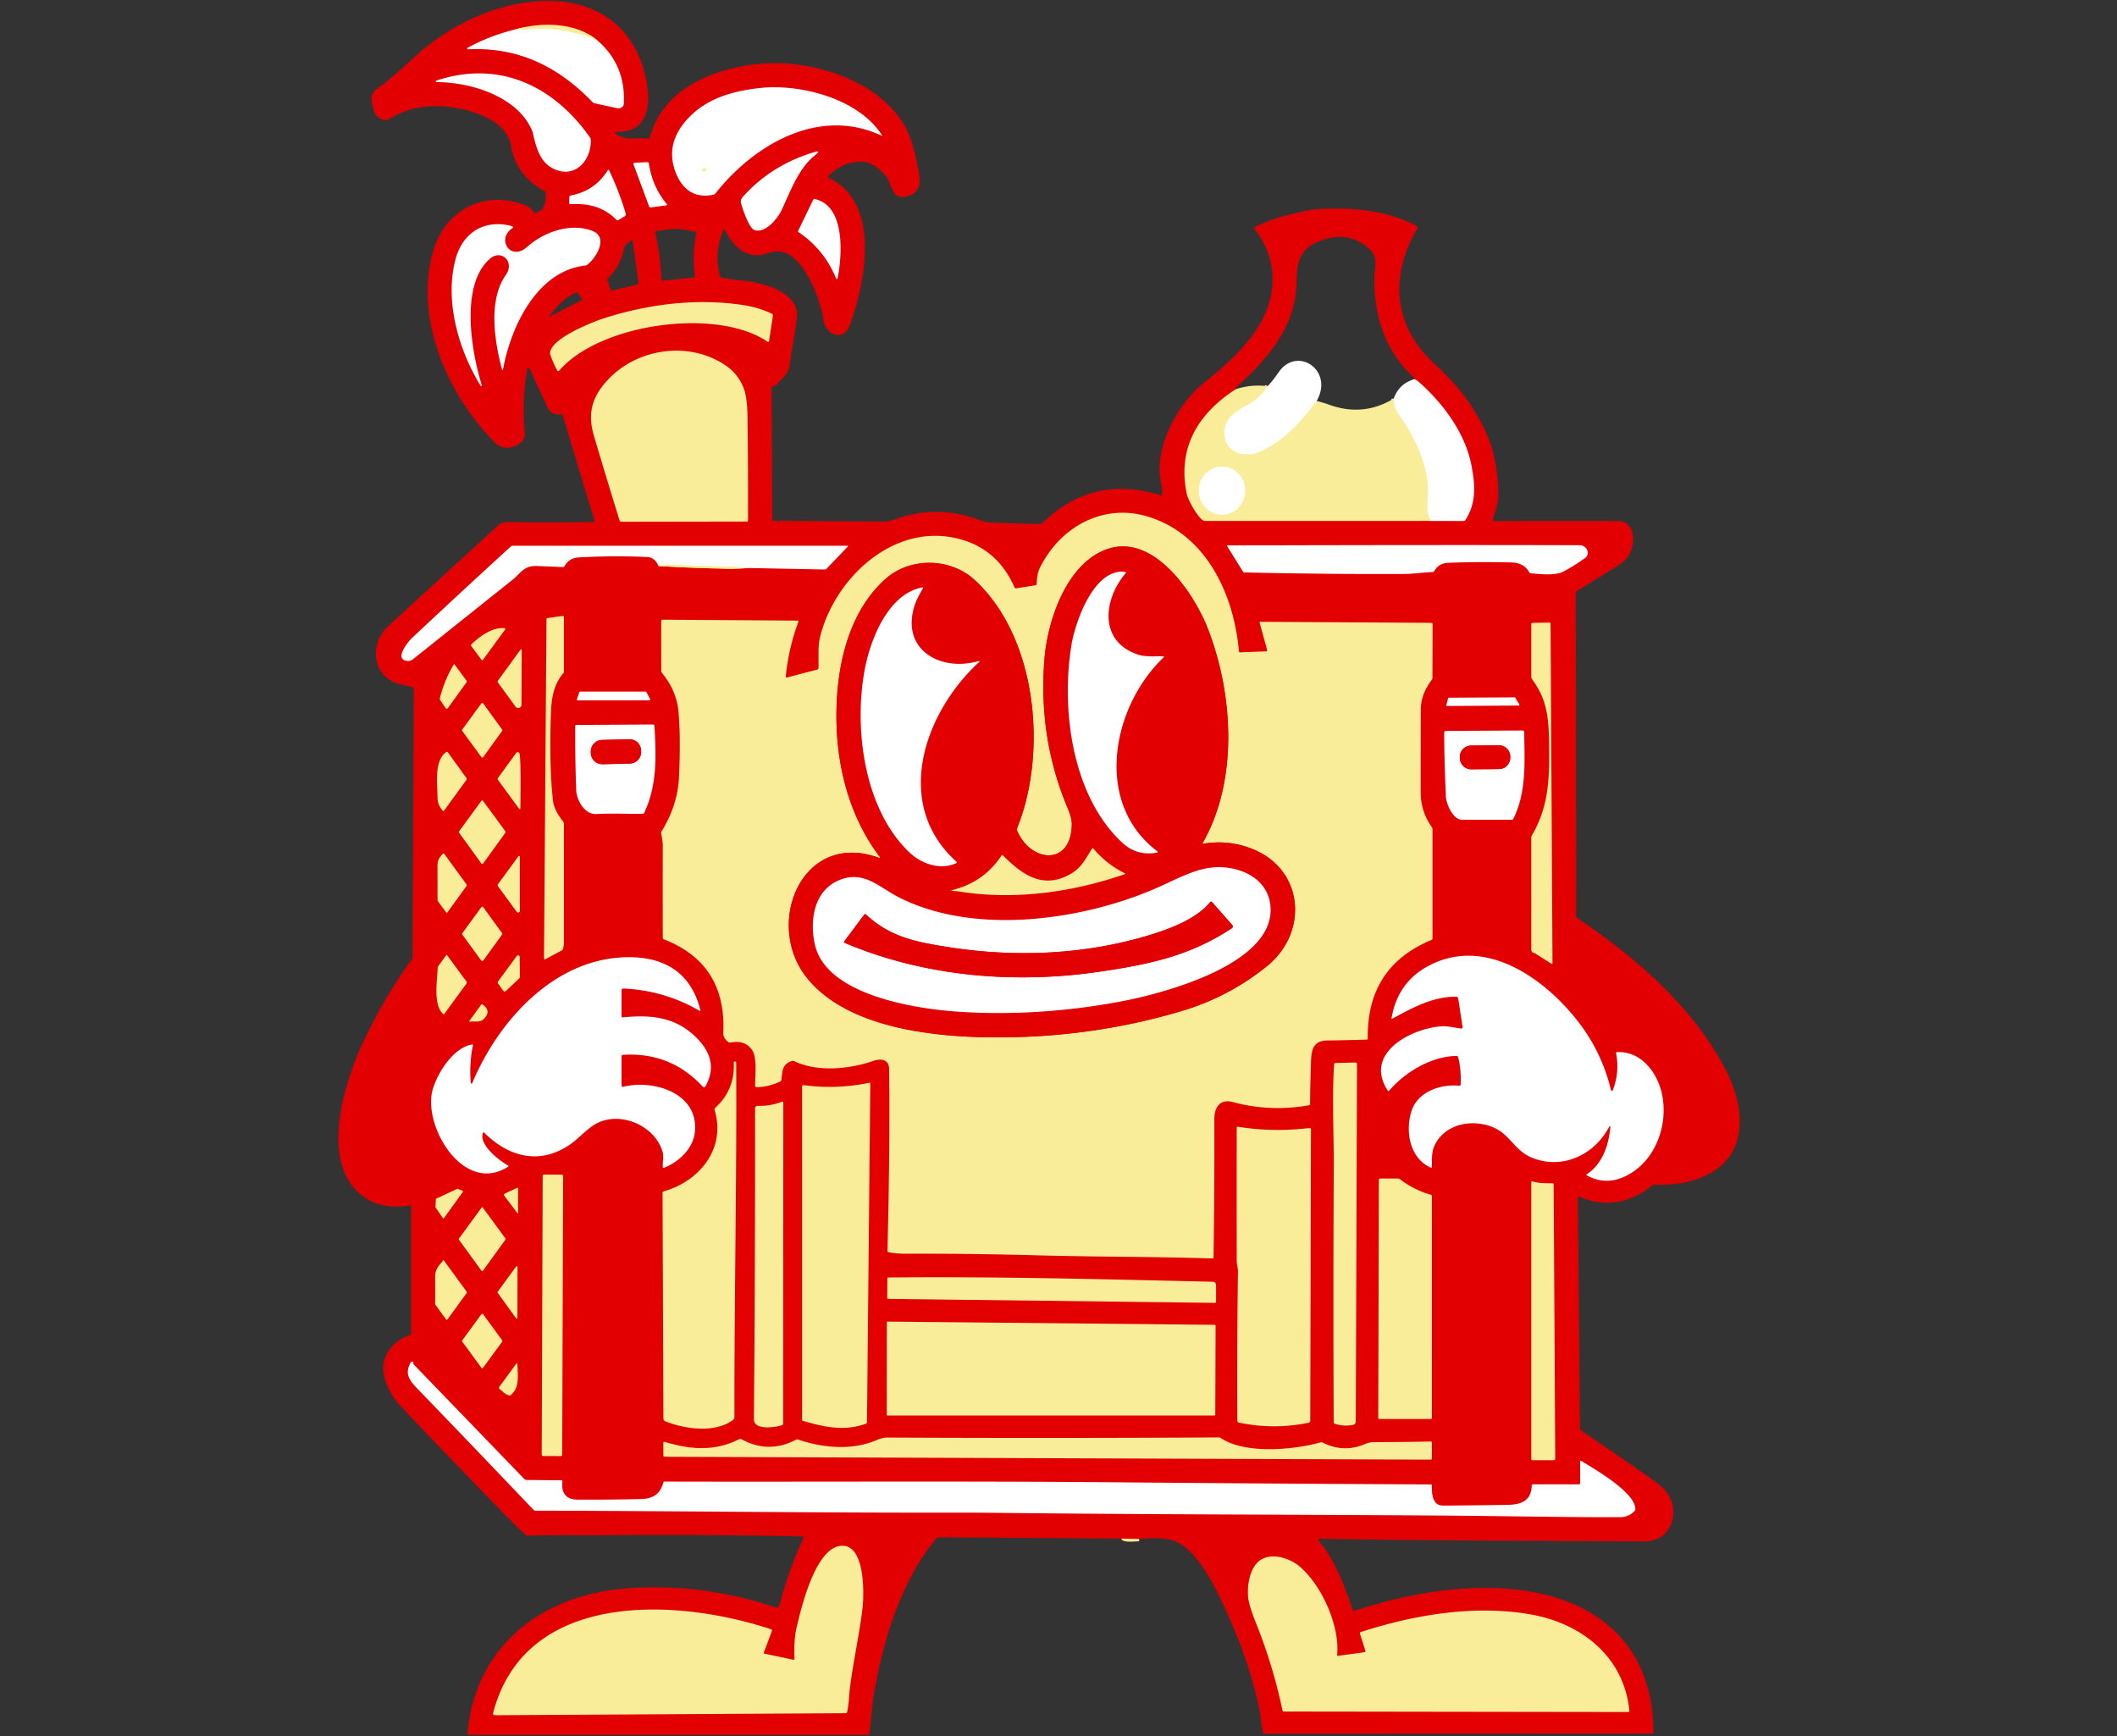 <svg xmlns="http://www.w3.org/2000/svg" width="900" height="738" fill="none"><rect width="100%" height="100%" fill="#333333" stroke="none"/><path stroke="#E30002" stroke-width="2" d="m484.21 654.25-7.46-.18M219.25 12.46c-7.267 1.747-14.08 4.367-20.44 7.86a.36.36 0 0 0-.17.405.334.334 0 0 0 .35.245c21.37-1.09 38.47 7.4 52.98 22.52.207.213.457.35.75.41l9.84 2.14a2.19 2.19 0 0 0 2.65-2.04c.54-10.933-3.197-19.863-11.21-26.79M254 17.21c-9.01-7.8-23.85-7.92-34.75-4.75"/><path stroke="#FAED9A" stroke-width="2" d="M254 17.21c-9.847-4.213-20.097-5.74-30.75-4.58-1.25.14-2.64-.27-4-.17"/><path stroke="#E30002" stroke-width="2" d="M250.84 58.45c-15.57-22.12-38.76-33.01-65.33-24.19a.33.33 0 0 0-.127.587.33.33 0 0 0 .237.063c13.74-.02 32.17 5.49 39.3 18.05.913 1.6 1.45 2.777 1.61 3.53 1.59 7.26 3.56 13.71 10.52 15.95 8.4 2.7 14.47-5.04 14.09-13.11a1.582 1.582 0 0 0-.3-.88Zm40.64-6.98c-5.753 6.733-7.193 13.937-4.32 21.61 2.78 7.44 8.11 11.39 16.18 9.69.327-.073.597-.243.81-.51 16.37-20.77 44.04-37.08 70.63-24.58.267.12.323.057.17-.19-9.8-15.53-34.72-22-52.03-20.06-11.9 1.33-23.37 4.61-31.44 14.04Z"/><path stroke="#E30002" stroke-width="2" d="M320.69 97.81c4.56 1.57 9.88-4.8 11.6-8.47 3.75-7.98 7.18-17.86 14.24-23.36 2-1.553 1.787-1.963-.64-1.23-11.993 3.62-22.007 9.91-30.04 18.87-.773.853-1.057 1.727-.85 2.62.41 1.78 3.36 10.77 5.69 11.57Zm-50.86-28.62c-.5.02-.663.263-.49.73l6.62 17.85c.12.32.347.457.68.41l6.62-.88c.38-.047.447-.22.2-.52-4.14-5.033-6.673-10.793-7.6-17.28-.053-.4-.28-.59-.68-.57l-5.35.26Zm-27.22 17.6c7.6-.44 14.16 1.26 19.51 6.7.22.22.46.25.72.09l2.73-1.65c.453-.273.603-.663.45-1.17a127.774 127.774 0 0 0-7.08-18.39.307.307 0 0 0-.261-.173.31.31 0 0 0-.279.143c-3.627 5.853-8.85 9.433-15.67 10.74-.467.093-.703.38-.71.86l-.03 2.26c0 .413.207.61.62.59Zm96.87 11.89c7.32 4.967 12.653 11.56 16 19.78a.31.31 0 0 0 .317.188.308.308 0 0 0 .273-.248c1.93-9.53 3.54-30.8-9.63-33.79-.353-.08-.61.043-.77.37l-6.34 13.14c-.107.227-.057.413.15.56Zm-131.22 11.34c4.88-4.26 10.74 1.27 6.76 6.89-7.58 10.71-4.77 28.39-1.58 40.24a.224.224 0 0 0 .08.114.211.211 0 0 0 .132.041.194.194 0 0 0 .188-.165c3.22-17.91 14.27-41.93 35.03-44.27.327-.033.617-.153.87-.36 3.72-2.92 9.21-11.72 1.92-14.43-9.35-3.46-20.52.58-27.64 6.95-6.96 6.23-13.19-3.47-6.13-8.06a.431.431 0 0 0 .194-.436.459.459 0 0 0-.324-.364C206.2 93 196.83 98.66 193.72 110c-4.85 17.72 1.18 38.66 10.58 53.99a.29.29 0 0 0 .52-.23c-4.37-14.15-9.37-42.55 3.44-53.74ZM525.29 165.5c-16.02 10.35-24.86 24.98-20.76 44.49.54 2.59 4.36 9.52 6.85 11.21.28.187.587.28.92.28l95.95-.02M608.25 221.46l14 .03a.836.836 0 0 0 .75-.41c4.7-7.29 4.15-14.94 2.58-23.15-2.62-13.73-11.88-26.23-22.28-35.48-.767-.68-1.45-1.093-2.05-1.24"/><path stroke="#FAED9A" stroke-width="2" d="M559.75 170.46c-6.7 8.98-13.32 16.63-23.71 21.44-7.49 3.47-16.56.09-15.44-9.31.69-5.74 5.2-7.95 10.2-10.76 3.093-1.74 5.78-4.29 8.06-7.65m69.39 57.28c-2.44-5.11-1.18-7.95-1.2-13.08-.04-11-6.24-23.84-12.71-32.47-1.073-1.433-1.687-3.583-1.84-6.45"/><path stroke="#E30002" stroke-width="2" d="M237.74 157.56c17.23-20.03 66.89-27.01 88.55-12.3.373.253.597.157.67-.29l1.62-10.68c.06-.427-.1-.733-.48-.92-3.673-1.833-8.04-3.11-13.1-3.83-19.73-2.78-40.13-.14-58.75 5.93-4.23 1.38-24.49 9.26-22.18 15.71a46.772 46.772 0 0 0 2.8 6.29.526.526 0 0 0 .411.274.528.528 0 0 0 .459-.184Z"/><path stroke="#E30002" stroke-width="2" d="m264.17 221.81 53.35-.09c.32 0 .48-.16.48-.48.047-14.72-.023-29.447-.21-44.18-.073-5.4-.6-9.377-1.58-11.93-1.58-4.1-4.173-7.373-7.78-9.82-16.26-11.03-39.98-6.99-52.18 8.67-5.2 6.68-6.16 13.19-3.71 21.47a2776.969 2776.969 0 0 0 10.85 35.79c.12.38.38.57.78.57Zm262.55 55.12c-2.09-24.08-13.79-49.91-39.03-57.41-18.81-5.58-36.86 4.45-45.49 21.62-1.15 2.29-1.37 4.55-1.49 7.04-.013.367-.2.58-.56.64l-8.08 1.27c-.38.06-.643-.083-.79-.43-4.56-10.367-11.9-17.077-22.02-20.13-28.08-8.48-54 15.42-60.55 40.89-1.1 4.29-.61 8.96-.75 13.57-.007.34-.177.557-.51.65l-12.96 3.39a.345.345 0 0 1-.309-.069.355.355 0 0 1-.121-.301 92.018 92.018 0 0 1 5.35-23.3.402.402 0 0 0-.19-.488.387.387 0 0 0-.18-.042l-57.43-.39a.53.53 0 0 0-.368.149.509.509 0 0 0-.152.361l.02 21.32c0 .293.097.553.29.78 4.18 5.04 6.533 10.61 7.06 16.71.647 7.44.71 16.667.19 27.68-.367 7.9-2.837 15.58-7.41 23.04a1.24 1.24 0 0 0-.16.92c.46 2.267.687 3.967.68 5.1-.04 13.053-.037 26.1.01 39.14 0 .34.16.573.48.7 17.713 6.873 26.127 20.1 25.24 39.68-.067 1.493.643 2.823 2.13 3.99.26.207.553.277.88.21 4.133-.847 7.217.213 9.25 3.18 2.22 3.23 1.25 11.12 1.26 15.09a.703.703 0 0 0 .44.653c.086.034.178.05.27.047a23.45 23.45 0 0 0 9.92-2.42.958.958 0 0 0 .56-.78c.46-3.73.31-6.6 4.49-7.95.327-.107.647-.083.96.07 9.86 4.79 23.69 3.37 33.67-.12 3.14-1.1 6.58-.64 6.65 3.26.327 18.907.103 44.733-.67 77.48-.007.367.17.58.53.64 2.293.407 4.6.607 6.92.6 18.773-.053 37.543.177 56.31.69 24.83.68 49.64.54 74.49 1.33a.39.39 0 0 0 .139-.023.37.37 0 0 0 .231-.327c.287-19.593.397-39.2.33-58.82-.01-5.02 2.36-8.79 7.83-7.32 10.607 2.853 21.393 3.31 32.36 1.37.34-.06.513-.263.52-.61.04-5.28.147-10.55.32-15.81.19-5.88.06-11.03 7.01-11.12 5.547-.073 11.12-.2 16.72-.38.32-.013.477-.177.47-.49-.3-20.307 8.73-34.26 27.09-41.86.287-.12.43-.333.43-.64V352.5c0-.32-.093-.61-.28-.87-3.153-4.42-4.733-9.377-4.74-14.87-.007-11.673.007-23.343.04-35.01.02-4.413 1.57-8.653 4.65-12.72.207-.273.31-.583.31-.93l.05-22.7a.626.626 0 0 0-.185-.445.626.626 0 0 0-.445-.185l-72.49-.43c-.34 0-.467.163-.38.49l3.21 11.66a.306.306 0 0 1-.051.265.313.313 0 0 1-.239.125l-11.28.45c-.28.013-.43-.12-.45-.4Z"/><path stroke="#E30002" stroke-width="2" d="M529.15 243.35c22.6.527 45.203.743 67.81.65 3.9-.02 8-.65 12.08-.82a.854.854 0 0 0 .75-.46c1.28-2.22 3.27-3.377 5.97-3.47 8.933-.327 17.87-.373 26.81-.14 3.56.093 6.073 1.48 7.54 4.16.16.293.407.45.74.47 4.11.28 10.27 1.15 14-.86a78.291 78.291 0 0 0 9.06-5.7c2.45-1.78.53-5.39-2.17-5.4-37.993-.12-87.917-.09-149.77.09-.313 0-.387.133-.22.4l6.6 10.62c.187.3.453.453.8.46ZM279.97 240.65c9.593.56 19.187.937 28.78 1.13 3.087.067 6.17-.04 9.25-.32"/><path stroke="#E30002" stroke-width="2" d="m318 241.46 32.59.64a1.08 1.08 0 0 0 .83-.34l8.98-9.37c.247-.26.19-.39-.17-.39H218c-.327 0-.61.11-.85.33a4340.883 4340.883 0 0 0-41.84 38.73c-2.07 1.95-7.52 8.83-2.69 9.86 1.86.39 2.79-.54 4.17-1.64 13.727-10.96 27.457-21.92 41.19-32.88 3.4-2.71 4.68-6 10.25-5.78 3.627.14 7.293.293 11 .46.36.02.627-.127.8-.44 1.307-2.307 3.32-3.533 6.04-3.68 9.72-.533 19.447-.59 29.18-.17 2.047.087 3.62 1.373 4.72 3.86"/><path stroke="#FAED9A" stroke-width="2" d="M318 241.46c-11.06-1.01-21.87-.62-32.89-1.39-1.68-.12-3.393.073-5.14.58"/><path stroke="#E30002" stroke-width="2" d="m232.32 263.37-1.05 143.89c0 .547.24.693.72.44l6.82-3.64c.307-.167.497-.42.57-.76.247-1.053.37-1.82.37-2.3.007-16.94.007-33.883 0-50.83 0-.347-.11-.653-.33-.92-2.54-3.167-3.97-6.06-4.29-8.68-1.093-9.067-1.41-21.237-.95-36.51.19-6.37.89-12.76 5.27-17.78.2-.227.3-.493.3-.8v-22.97c0-.507-.253-.727-.76-.66l-6.11.88c-.367.053-.553.267-.56.64Zm420.09 141.8 6.96 4.43c.433.28.647.163.64-.35l-.81-144.07c0-.347-.173-.517-.52-.51l-7.08.12c-.4.007-.6.21-.6.61v22.37c0 .353.107.673.32.96 6.91 9.4 7.16 17.5 7.27 30.41.1 13.29-.55 24.4-7.36 36.04-.153.26-.23.54-.23.84V404c0 .127.107.353.32.68.14.227.34.34.6.34.173.007.337.057.49.15ZM205.3 280.54l9.41-12.87a.409.409 0 0 0-.29-.64c-5.12-.46-10.5 3.5-13.99 6.9-.233.233-.253.48-.06.74l4.37 5.87a.36.36 0 0 0 .123.103.358.358 0 0 0 .314 0 .36.36 0 0 0 .123-.103Zm13.88 19.88a1.404 1.404 0 0 0 1.562.505 1.397 1.397 0 0 0 .968-1.325l.09-23.01c0-.733-.217-.803-.65-.21l-9.39 12.87c-.233.327-.233.653 0 .98l7.42 10.19Zm-26.3-17.89a51.262 51.262 0 0 0-5.87 14.32.976.976 0 0 0 .15.82l2.16 3.18c.393.587.797.593 1.21.02l7.76-10.75c.2-.28.2-.557 0-.83l-5-6.78a.257.257 0 0 0-.21-.097.249.249 0 0 0-.2.117ZM246.63 294a.377.377 0 0 0-.36.26l-1 2.99a.38.38 0 0 0 .36.5h30.4a.379.379 0 0 0 .34-.56l-1.57-2.99a.383.383 0 0 0-.34-.2h-27.83Zm369.31 2.6a.323.323 0 0 0-.31.24l-.75 2.89a.315.315 0 0 0 .176.371.31.31 0 0 0 .144.029l30.44-.19a.318.318 0 0 0 .313-.322.315.315 0 0 0-.043-.158l-1.73-2.85a.322.322 0 0 0-.27-.16l-27.97.15ZM205.41 299.04a.476.476 0 0 0-.39-.2.478.478 0 0 0-.39.2l-8.13 11.1a.479.479 0 0 0 0 .56l8.16 11.17a.477.477 0 0 0 .611.139.466.466 0 0 0 .169-.149l8.05-11.15a.479.479 0 0 0 0-.56l-8.08-11.11ZM277.41 307.99l-32.37.2c-.333 0-.5.167-.5.5a656.12 656.12 0 0 0 .42 27.13c.15 4.28 3.52 10.56 8.67 10.24 6.44-.39 13.09 0 19.57-.1.32-.007.547-.153.68-.44 5.64-11.87 5.01-24.16 4.37-36.74-.027-.527-.307-.79-.84-.79Zm337.27 30.56c.14 3.28 3.07 9.93 6.82 9.95 7.067.027 14.12.02 21.16-.02.353 0 .607-.157.76-.47 5.76-11.68 4.66-24.97 4.57-36.7 0-.513-.26-.77-.78-.77l-32.44.19c-.527.007-.79.273-.79.8-.007 6.9.227 15.907.7 27.02ZM189.68 319.71c-5.3 3.79-3.68 13.88-3.67 19.5.01 2.22.87 3.71 2.1 5.38a.433.433 0 0 0 .7 0l9.42-12.96c.233-.32.233-.643 0-.97l-7.83-10.83c-.2-.28-.44-.32-.72-.12Zm29.82.31-7.79 10.7c-.207.28-.207.56 0 .84l8.98 12.27a.293.293 0 0 0 .333.111.317.317 0 0 0 .217-.291c.01-2.43.4-23.13-.56-23.67-.54-.307-.933-.293-1.18.04Zm-14.14 20.44a.442.442 0 0 0-.159-.132.438.438 0 0 0-.402 0 .442.442 0 0 0-.159.132l-9.5 12.98a.45.45 0 0 0 0 .53l9.52 13.13a.44.44 0 0 0 .16.137.443.443 0 0 0 .41 0 .449.449 0 0 0 .16-.137l9.49-13.14a.45.45 0 0 0 0-.53l-9.52-12.97Zm-17.14 22.55c-1.56 1.71-2.23 2.71-2.23 5.2.013 4.7.017 9.407.01 14.12-.007.367.1.697.32.99l3.25 4.43c.247.34.49.34.73 0l7.98-11.01c.193-.28.193-.557 0-.83l-9.36-12.86a.44.44 0 0 0-.149-.132.445.445 0 0 0-.551.092Zm32.18.99-8.65 11.83c-.24.333-.24.663 0 .99l7.96 10.85a.73.73 0 0 0 .803.253.704.704 0 0 0 .487-.673V364.2a.335.335 0 0 0-.226-.324.333.333 0 0 0-.374.124Zm-14.92 21.71a.57.57 0 0 0-.45-.227.563.563 0 0 0-.45.227l-8.02 10.99a.56.56 0 0 0 0 .66l8.01 10.94a.57.57 0 0 0 .45.227.566.566 0 0 0 .45-.227l7.97-10.98a.558.558 0 0 0 0-.66l-7.96-10.95Zm-15.83 20.43-3.24 4.44c-.213.3-.327.633-.34 1-.21 5.42-1.97 15.43 2.25 19.41.24.227.457.207.65-.06l9.34-12.78c.22-.293.22-.587 0-.88l-8.19-11.13c-.16-.213-.317-.213-.47 0Zm31.3.68a.696.696 0 0 0-.49-.661.7.7 0 0 0-.78.261l-7.96 10.85a.702.702 0 0 0 0 .82l2.28 3.14a.708.708 0 0 0 .505.283.695.695 0 0 0 .545-.193l5.76-5.45a.699.699 0 0 0 .22-.52l-.08-8.53ZM619.94 449.53a39.86 39.86 0 0 1 1.03 11.48c-.02.4-.23.58-.63.54-8.06-.74-17.73 2.58-20.33 10.94-2.61 8.44-.76 19.73 8.09 23.84.427.2.64.067.64-.4.01-3.13-.16-6.19 1.12-8.93 4.55-9.74 17.17-11.64 26.03-7.24 6.09 3.02 8.45 9.55 15.22 12.34 13.05 5.37 26.8-1.1 33.07-13.22a.231.231 0 0 1 .391-.018.236.236 0 0 1 .039.148c-.65 7.59-3.27 15.74-9.98 20.16-.287.193-.28.373.02.54 5.033 2.733 10.143 2.993 15.33.78 13.54-5.78 19.53-22 16.53-35.62-1.99-9.02-8.89-18.11-19.05-17.59-.333.02-.47.193-.41.52 1.047 5.34.573 10.577-1.42 15.71a.389.389 0 0 1-.147.192.386.386 0 0 1-.458-.025.381.381 0 0 1-.125-.207c-2.613-10.827-7.29-20.57-14.03-29.23-14.42-18.51-39.57-36.39-63.55-23.65-8.753 4.647-13.99 12.033-15.71 22.16-.06.353.067.443.38.27 8.5-4.6 17.1-9.35 27.03-9.31a.926.926 0 0 1 .92.79l1.85 12.13c.067.433-.117.63-.55.59-2.8-.27-5.64-1.08-8.2-.93-12.66.73-33.61 11.25-23.05 27.35.18.28.377.293.59.04 6.66-7.86 17.91-14.63 28.56-14.78.433-.007.7.203.8.63Zm-414.65 32.1a.341.341 0 0 1 .416-.207.345.345 0 0 1 .144.087c10.34 10.3 23.15 13.62 35.67 5.59 4.06-2.61 7.06-6.39 11.18-8.96 10.05-6.28 25.58-.1 28.99 11.54.6 2.05-.05 4.11.08 6.35.027.413.23.543.61.39 6.31-2.54 12.25-8.12 13.02-15.06 1.85-16.81-17.77-22.56-30.48-19.35a.535.535 0 0 1-.461-.098.533.533 0 0 1-.209-.422v-12.5c0-.36.18-.55.54-.57 13.573-.827 24.903 3.69 33.99 13.55a.703.703 0 0 0 .585.219.676.676 0 0 0 .515-.339c4.51-7.96 2.18-14.9-4.12-21.03-8.78-8.54-19.01-9.49-30.96-8.32-.367.04-.55-.123-.55-.49v-10.96c0-.567.28-.837.84-.81 11.613.527 22.407 3.697 32.38 9.51a.208.208 0 0 0 .114.031.202.202 0 0 0 .186-.251c-4.34-17.88-18.06-23.93-35.3-22.39-29 2.6-51.22 28.19-61.7 53.29a.33.33 0 0 1-.63-.1 56.053 56.053 0 0 1 .88-15.8c.073-.387-.083-.547-.47-.48-7.93 1.41-14.61 12.13-16.6 19.13-4.38 15.34 13.01 44.91 31.98 32.85.347-.213.34-.42-.02-.62-3.75-2.1-12.36-8.72-10.62-13.78Z"/><path stroke="#E30002" stroke-width="2" d="M199.9 434.32c2.67-.24 4.4.51 6.18-1.56 1.827-2.107 1.533-4.007-.88-5.7-.273-.187-.507-.147-.7.12l-4.86 6.68c-.247.347-.16.5.26.46Zm82.96 169.91c8.3 3.31 20.94 5.1 28.65-.48a1.746 1.746 0 0 0 .72-1.41c-.07-50.24 1.05-103.8.74-150.53 0-.36-.187-.54-.56-.54-.327 0-.48.163-.46.49.36 7.707-2.273 14.107-7.9 19.2-.273.247-.357.547-.25.9 4.9 16.3-6.29 30.24-21.54 34.56-.393.113-.59.373-.59.78l.36 95.8a1.338 1.338 0 0 0 .83 1.23Zm284.66 1.05c2.5.813 5.043.973 7.63.48.346-.065.66-.249.886-.521.226-.272.351-.614.354-.969l.51-151.86c0-.487-.247-.727-.74-.72l-8.34.2c-.42.007-.643.22-.67.64-.91 14.24-.06 30.97-.12 42.47-.193 36.44-.207 72.96-.04 109.56 0 .367.177.607.53.72Zm-226.34-1.3c9.01 2.63 17.64 4.61 26.88 1.28.347-.127.523-.377.53-.75l1.4-143.76c.007-.367-.17-.513-.53-.44a81.287 81.287 0 0 1-27.88.98c-.393-.053-.59.117-.59.51l.01 141.94c0 .127.06.207.18.24Zm-20.67-.73c-.04 4.98 8.94 3.5 11.8 2.69a.881.881 0 0 0 .64-.85l.07-136.25c0-.467-.22-.617-.66-.45a25.91 25.91 0 0 1-10.28 1.72 1.035 1.035 0 0 0-.997.633 1.032 1.032 0 0 0-.083.407c.04 44.06-.123 88.093-.49 132.1Zm206.13 1.51c9.873 2.087 19.763 2.11 29.67.07a.894.894 0 0 0 .517-.315.915.915 0 0 0 .203-.575l.3-123.84a.568.568 0 0 0-.64-.57 108.304 108.304 0 0 1-30.44-.54c-.327-.053-.49.083-.49.41-.027 18.893-.023 37.783.01 56.67 0 1.43.55 3.21.53 4.43-.313 20.84-.407 42.007-.28 63.5a.784.784 0 0 0 .62.76ZM239.417 499.966a.604.604 0 0 0-.369-.556.596.596 0 0 0-.229-.046l-7.5-.027a.604.604 0 0 0-.556.369.596.596 0 0 0-.046.229l-.414 118.44a.6.6 0 0 0 .598.601l7.5.027a.604.604 0 0 0 .556-.369.596.596 0 0 0 .046-.229l.414-118.439ZM608.23 507.9a39.201 39.201 0 0 1-13.03-6.58 1.53 1.53 0 0 0-.95-.32h-7.4c-.433 0-.653.217-.66.65l-.25 101.07c0 .353.177.53.53.53h21.87a.41.41 0 0 0 .41-.41l.01-94.24c0-.367-.177-.6-.53-.7Zm51.75-4.89c-3.14-.01-5.31.12-8.38-.75-.4-.113-.6.04-.6.46v117.5a.532.532 0 0 0 .53.53h9.06c.393 0 .59-.197.59-.59l-.67-116.62c0-.353-.177-.53-.53-.53Zm-439.73 12.6V505.3c0-.353-.16-.453-.48-.3l-5.16 2.42c-.447.213-.52.52-.22.92l5.56 7.37c.2.273.3.24.3-.1Zm-31.99 2.21a.3.3 0 0 0 .49 0l8.06-11.15a.298.298 0 0 0-.021-.373.3.3 0 0 0-.109-.077l-2.06-.84a.296.296 0 0 0-.24.01l-8.9 4.17a.302.302 0 0 0-.17.26l-.19 3.3a.302.302 0 0 0 .05.18l3.09 4.52Zm17.06-4.39a.385.385 0 0 0-.31-.153.385.385 0 0 0-.31.153l-9.6 13.12a.388.388 0 0 0 0 .46l9.6 13.2a.392.392 0 0 0 .492.118.392.392 0 0 0 .138-.118l9.56-13.25a.388.388 0 0 0 0-.46l-9.57-13.07Zm-17.13 22.76c-1.91 2.03-3.24 3.7-3.21 6.72.04 3.673.04 7.36 0 11.06 0 .36.103.683.31.97l4.26 5.84c.26.36.52.36.78 0l7.97-10.95c.207-.287.207-.57 0-.85l-9.58-13.12c-.14-.187-.28-.19-.42-.01a.464.464 0 0 0-.11.34Zm31.21 24.23a.323.323 0 0 0 .36.118.326.326 0 0 0 .16-.118.316.316 0 0 0 .06-.19l.04-21.65a.316.316 0 0 0-.06-.19.322.322 0 0 0-.52 0l-7.88 10.81a.319.319 0 0 0 0 .38l7.84 10.84Zm158.24-8.24 138.8 1.69c.373.007.56-.18.56-.56l-.01-6.98a1.43 1.43 0 0 0-1.39-1.43c-45.79-1.06-90.62-2.27-137.87-1.82-.327.007-.49.17-.49.49l-.06 8.13c-.007.313.147.473.46.48Zm-173.02 29.26a.476.476 0 0 0 .39.2.478.478 0 0 0 .39-.2l8.1-11.08a.479.479 0 0 0 0-.56l-8.09-11.09a.476.476 0 0 0-.39-.2.478.478 0 0 0-.39.2l-8.11 11.08a.479.479 0 0 0 0 .56l8.1 11.09Zm312.17-17.9a.337.337 0 0 0-.1-.24.337.337 0 0 0-.24-.1l-139.1-1.37a.337.337 0 0 0-.24.1.337.337 0 0 0-.1.24l-.03 39.24c0 .09.036.177.1.24.063.064.15.1.24.1h138.99c.09 0 .177-.036.24-.1.064-.063.1-.15.1-.24l.14-37.87Z"/><path stroke="#E30002" stroke-width="2" d="M227.64 642.21c59.1.11 118.19.94 177.29.84 6.627-.013 13.297.02 20.01.1 62.17.7 124.32.7 186.49 1.12 26.6.18 53.91.79 77.38.71 2.387-.013 4.42-.89 6.1-2.63.233-.24.347-.527.34-.86-.13-6.83-15.96-16.22-23.07-20.46-.287-.167-.43-.087-.43.24v9.23c0 .133-.053.26-.146.354a.504.504 0 0 1-.354.146h-19.5c-.36 0-.547.18-.56.54-.22 6.5-4.41 8.11-10.45 8.2-9.08.147-18.16.25-27.24.31-4.57.02-4.83-5.07-4.75-8.41.013-.393-.177-.59-.57-.59-45.253-.213-90.503-.52-135.75-.92-63.26-.56-126.57-.12-189.83-.3-.313 0-.513.153-.6.46-1.27 4.68-4.3 6.84-9.29 6.97-9.073.22-18.177.3-27.31.24-4.81-.03-6.85-2.91-6.29-7.55.053-.433-.14-.65-.58-.65l-14.69-.15a1.312 1.312 0 0 1-.95-.41l-46.95-48.64a.702.702 0 0 1-.2-.69c.047-.233-.04-.407-.26-.52a.606.606 0 0 0-.447-.052.586.586 0 0 0-.353.272c-2.69 4.63-.9 7.45 2.63 11.09 16.52 17.127 33.02 34.343 49.5 51.65.227.24.503.36.83.36Z"/><path stroke="#E30002" stroke-width="2" d="M213.46 591.33a6.308 6.308 0 0 0 2.9 1.86c.307.093.583.04.83-.16 3.93-3.26 2.84-8.77 2.79-13.15a.284.284 0 0 0-.194-.254.283.283 0 0 0-.306.094l-7.18 9.81c-.2.28-.207.563-.02.85.167.253.39.443.67.57.193.093.363.22.51.38Zm69.19 27.97 325.47 1.21c.42.007.63-.203.63-.63v-6.43c0-.447-.223-.663-.67-.65-7.96.18-15.923.263-23.89.25-1.273-.007-2.627.293-4.06.9-5.953 2.52-11.883 2.29-17.79-.69-.3-.153-.61-.183-.93-.09-11.33 3.2-32.06 5.13-42.36-1.82a1.623 1.623 0 0 0-.92-.28c-46.927.267-93.863.287-140.81.06-1.427-.007-2.867.307-4.32.94-10.49 4.59-22.73 3.6-33.68-.08a1.16 1.16 0 0 0-.93.07c-7.82 4.067-15.553 3.983-23.2-.25a.923.923 0 0 0-.91-.02c-10.32 5.29-20.62 4.49-31.61 1.2-.447-.133-.67.033-.67.5v5.16c0 .433.217.65.65.65Zm42.12 83.16 3.36-9c.16-.427.02-.713-.42-.86-39.07-12.95-104.18-17.2-118.03 35.44-.2.76.093 1.137.88 1.13l148.86-.86c.4 0 .647-.193.74-.58.75-3.18.82-7.36 1.1-9.6 1.4-11.49 4.06-22.89 5.42-34.49.71-6.07 1.25-28.3-9.82-26.4-10.56 1.81-16.45 26.89-18.39 35.52-.667 2.987-.903 7.097-.71 12.33.02.4-.167.56-.56.48l-12.13-2.56c-.313-.067-.413-.25-.3-.55Zm243.69 1.15c1.19-12.14-6.25-29.27-15.77-37.53-4.12-3.57-11.7-6.14-16.73-2.96-4.64 2.94-5.81 10.82-5.35 15.82.22 2.367 1.357 6.103 3.41 11.21a219.84 219.84 0 0 1 11.18 36.93c.073.347.283.52.63.52l146.36.21c.373.007.543-.177.51-.55-2.25-22.9-20.26-37.08-41.77-40.91-23.86-4.24-49.47.04-72.38 7.43a.607.607 0 0 0-.39.76l2.28 7.2c.12.387-.023.607-.43.66l-11.23 1.52c-.24.027-.347-.077-.32-.31Z"/><path stroke="#FAED9A" stroke-width="2" d="M519.788 218.837a9.546 9.546 0 0 0 3.756-.879 9.857 9.857 0 0 0 3.143-2.305 10.298 10.298 0 0 0 2.052-3.38c.463-1.256.683-2.595.648-3.941-.071-2.718-1.179-5.297-3.08-7.17-1.9-1.873-4.438-2.887-7.055-2.818-2.617.068-5.098 1.213-6.898 3.183-1.8 1.97-2.772 4.603-2.701 7.321.071 2.718 1.179 5.297 3.08 7.17 1.9 1.873 4.438 2.887 7.055 2.818M300.227 71.876a.548.548 0 0 0-.161-.22.72.72 0 0 0-.266-.136.97.97 0 0 0-.33-.03 1.164 1.164 0 0 0-.343.078c-.224.088-.413.24-.524.424a.617.617 0 0 0-.07.551.55.55 0 0 0 .161.22.714.714 0 0 0 .266.137c.102.028.214.04.329.03a1.163 1.163 0 0 0 .649-.255.969.969 0 0 0 .22-.247.702.702 0 0 0 .101-.28.55.55 0 0 0-.032-.272Z"/><path stroke="#E30002" stroke-width="2" d="M511.32 358.29c15.26-26.75 12.92-63.47 2.15-91.06-5.88-15.07-22.84-40.32-42.37-33.91-17.48 5.73-25.69 30.22-27.05 46.68-1.847 22.52 1.49 43.827 10.01 63.92 1.093 2.58 1.627 4.757 1.6 6.53-.25 18.04-17.68 16.21-23.32 2.53a.986.986 0 0 1 0-.8c13.05-31.98 8.68-81.11-17.97-105.6-10.54-9.69-27.58-9.63-37.82-.53-14.41 12.82-19.83 32.82-20.8 51.95-1.19 23.44 4.12 47.68 18.38 66.4.028.04.042.087.041.135a.227.227 0 0 1-.16.215.227.227 0 0 1-.141 0c-32.64-12.12-49.05 27.48-31.18 50.48 16.08 20.7 50.5 25.16 75.31 25.7 29.113.627 57.18-3.07 84.2-11.09 13.38-3.973 25.497-10.327 36.35-19.06 17.93-14.42 15.82-41.3-6.37-49.97-6.653-2.6-13.517-3.31-20.59-2.13-.36.06-.45-.07-.27-.39Z"/><path stroke="#E30002" stroke-width="2" d="M477.19 358.31c4.113 3.8 9.023 5.187 14.73 4.16a.31.31 0 0 0 .13-.55c-27.29-20.57-19.32-61.47 2.55-82.35.367-.347.297-.527-.21-.54-3.72-.11-7.49.33-10.81-.82-16.6-5.75-14.42-23.42-5.08-34.49.3-.36.217-.567-.25-.62-13.21-1.59-21.12 21.33-22.71 30.91-4.53 27.27.08 64.4 21.65 84.3Zm-90.57 4.07c5.14 4.87 13.2 7.69 19.9 4.55.333-.153.363-.353.09-.6-27.38-24.68-13.58-63.59 9.68-84.91a.232.232 0 0 0 .044-.292.263.263 0 0 0-.122-.106.265.265 0 0 0-.162-.012c-16.25 4.77-33.45-4.92-27.12-23.93.77-2.29 2.1-4.61 3.36-6.85.233-.407.12-.567-.34-.48-14.65 2.84-22.12 22.69-24.41 35.31-4.63 25.44.06 59.25 19.08 77.32ZM407.42 378.93c23.41 3.87 48.38.45 70.63-7.27.393-.133.403-.293.03-.48a40.97 40.97 0 0 1-13.18-10.37c-.26-.307-.497-.29-.71.05-3.24 5.13-4.72 8.61-10.44 11.41-11.31 5.54-19.67-1-27.33-8.57-.26-.253-.49-.23-.69.07-5.047 7.54-11.967 12.397-20.76 14.57-.7.167-.69.297.03.39.77.1 1.92.12 2.42.2Z"/><path stroke="#E30002" stroke-width="2" d="M346.42 401.52c4.81 21.59 42.84 27.27 60.09 28.51 23.3 1.66 47.47 0 70.43-4.37 18.16-3.46 65.06-15.9 63.19-40.22-.71-9.28-8.07-14.76-16.82-16.33-10.82-1.95-18.93 2.62-29.5 7.45-31.39 14.36-78.64 21.68-111.71 4.89-8.01-4.06-14.26-10.99-24.04-7.77-11.89 3.91-14.02 17.18-11.64 27.84Zm-73.88-82.471a4.882 4.882 0 0 0-1.516-3.422 4.887 4.887 0 0 0-3.492-1.348l-11.596.284a4.882 4.882 0 0 0-3.422 1.516 4.886 4.886 0 0 0-1.348 3.492l.014.54a4.882 4.882 0 0 0 1.516 3.422 4.886 4.886 0 0 0 3.492 1.348l11.596-.284a4.882 4.882 0 0 0 3.422-1.516 4.887 4.887 0 0 0 1.348-3.492l-.014-.54Zm369.507 2.548a4.788 4.788 0 0 0-4.831-4.748l-11.82.103a4.788 4.788 0 0 0-4.748 4.831l.005.5a4.788 4.788 0 0 0 4.831 4.748l11.82-.103a4.788 4.788 0 0 0 4.748-4.831l-.005-.5Z"/><path stroke="#E30002" stroke-width="2" d="M359.1 400.81c34.09 14.46 72.62 17.62 109.05 12.17 20.69-3.1 37.78-6.64 55.53-18.39a.888.888 0 0 0 .365-1.013.913.913 0 0 0-.185-.337l-8.52-9.67c-.32-.367-.633-.36-.94.02-5.55 6.85-16.46 11.09-25.19 13.77-27.76 8.55-57.6 9.76-86.17 5.26-14.71-2.31-24.78-4.54-34.85-13.79-.307-.28-.583-.253-.83.08l-8.43 11.28a.415.415 0 0 0-.065.351c.016.06.046.115.087.161.04.047.091.084.148.108Z"/><path fill="#E30002" d="m484.21 654.25-7.46-.18-77.62-.54a1.05 1.05 0 0 0-.86.39c-15.45 17.73-23.58 45.95-27.06 68.51-.63 4.14-1.01 9.66-1.58 14.53-.04.36-.243.54-.61.54H199.48a.753.753 0 0 1-.55-.241.748.748 0 0 1-.19-.569c3.48-37.17 31.7-58.57 67.22-61.4 22.08-1.76 43.17 1.16 64.16 8.13.36.12.627.01.8-.33.38-.78.747-1.807 1.1-3.08a171.198 171.198 0 0 1 9.71-26.53.22.22 0 0 0-.015-.197.185.185 0 0 0-.071-.068.184.184 0 0 0-.094-.025c-28.233-.62-56.47-.803-84.71-.55-8.41.08-21.56-.21-32.36.23-.34.013-.637-.09-.89-.31-2.147-1.853-3.697-3.27-4.65-4.25-24.247-24.873-40.663-41.957-49.25-51.25-2.787-3.007-4.84-6.747-6.16-11.22-2.46-8.32 2.87-15.75 10.8-18.31.28-.087.42-.277.42-.57v-54.17a.363.363 0 0 0-.42-.35c-10.5 1.7-18.6-.953-24.3-7.96-12.56-15.43-3.23-45.24 4.31-61.35a220.658 220.658 0 0 1 20.75-35.36c.187-.253.28-.537.28-.85l.56-114.07c0-.4-.193-.643-.58-.73-1.66-.38-3.35-.773-5.07-1.18-12.01-2.83-13.61-17.07-5.23-24.76a16099.549 16099.549 0 0 1 43.59-39.94c2.89-2.63 3.77-4.54 8.29-4.34 5.007.213 16.823.22 35.45.02.36-.007.487-.18.38-.52l-13.5-44.72a.797.797 0 0 0-.86-.57c-2.7.333-4.63-.733-5.79-3.2a1066.498 1066.498 0 0 1-7.46-16.27.529.529 0 0 0-1 .13c-1.56 9.013-1.917 18.17-1.07 27.47.38 4.12-5.13 6.54-8.48 6.12-1.56-.2-3.2-1.18-4.92-2.94-19.63-20.02-33.66-52.45-25.55-80.6 5.09-17.71 21.79-26.32 39.16-19.56 1.667.647 2.87 1.677 3.61 3.09.147.287.367.36.66.22l2.32-1.08c.34-.16.597-.407.77-.74a11.931 11.931 0 0 0 1.35-6.72 1 1 0 0 0-.57-.85c-7.973-4.213-12.713-10.673-14.22-19.38-2.18-12.53-22.07-16.74-32.21-16.69-7.18.04-13.8 1.93-19.86 5.67-.287.18-.597.26-.93.24-3.05-.16-4.73-1.77-5.43-4.59-.91-3.74-1.86-6.32 1.88-8.98 7.25-5.13 15.35-13.34 19.99-17.06C196.54 7.66 217.07-.87 237.48.58c16.83 1.19 29.83 10.6 35.32 26.31 3.47 9.96 6.59 29.46-10.36 29.11-.347-.007-.56.16-.64.5-.24 1.02 3.33 1.91 3.91 2.17.247.113.51.17.79.17l9.27-.05c.28-.007.457-.143.53-.41 5.35-20.52 26.82-29.2 46.07-31.2 21.32-2.22 50.07 6.25 61.73 25.46 3.8 6.26 5.17 13.58 6.62 21.11 1.16 6.027-1.15 9.36-6.93 10-4.59.51-4.86-6.26-7.19-8.88-2.63-2.95-5.9-6.07-10.11-6.12-5.587-.053-10.383 2.017-14.39 6.21-.22.227-.187.407.1.54 22.53 10.58 15.63 44.7 9.19 62.57-2.75 7.65-10.54 4.07-11.32-2.05-1.08-8.44-9.79-33.35-22.88-28.58-9.45 3.44-15.06-2.1-19.14-9.87a.262.262 0 0 0-.47.02c-2.753 6.473-3.25 13.09-1.49 19.85.093.353.323.553.69.6 2.22.27 4.07.82 6.29.96 8.59.52 27.22 4.25 25.71 16.18a247.775 247.775 0 0 1-2.17 13.92c-.4 2.11-.56 5.18-1.24 7.62-.75 2.69-3.25 4.29-4.91 6.59-.173.24-.403.4-.69.48l-1.18.31c-.373.1-.557.343-.55.73l.29 56.2c0 .28.14.42.42.42 15.56.073 31.087.17 46.58.29 1.62.013 3.29-.29 5.01-.91 11.993-4.327 23.923-4.273 35.79.16 1.9.707 3.717 1.093 5.45 1.16 6.88.273 13.763.47 20.65.59.36.007.667-.117.92-.37 14.127-13.833 30.89-17.783 50.29-11.85.367.113.553-.02.56-.4.02-1.45.1-2.69-.25-4.16-3.6-14.92 6.41-33.6 17.53-42.71 13.29-10.88 28.9-24.3 29.7-43.05.353-8.413-2.257-16.097-7.83-23.05a.336.336 0 0 1-.066-.29.337.337 0 0 1 .186-.23c5.167-2.553 10.413-4.403 15.74-5.55 3.77-.81 7.18-1.9 10.96-2.14 14.17-.93 29.81.32 42.49 7.25.34.18.41.433.21.76-11.99 20.2-10.52 41.62 7.41 57.97 10.35 9.43 17.55 18.9 22.93 31.96 2.53 6.17 4.02 16.03 3.98 23.62-.01 3.44-1.31 6.95-2.32 10.47-.107.373.037.56.43.56 17.487-.04 34.95-.047 52.39-.02 8.33.01 7.83 9.97 4.78 14.86-.907 1.447-2.53 2.903-4.87 4.37a1900.06 1900.06 0 0 1-16.97 10.48c-.333.2-.5.497-.5.89l.16 137.3c0 .387.16.687.48.9 24.58 16.45 49.47 37.93 63.19 64.68 9.46 18.43 9.27 40.1-14.14 46.85-5.22 1.5-10.623 2.077-16.21 1.73-.34-.02-.64.077-.9.29-9.08 7.47-20.32 9.75-30.86 4.9a.588.588 0 0 0-.769.254.583.583 0 0 0-.071.286l.91 97.85c0 .427.18.763.54 1.01 9.36 6.367 18.68 12.76 27.96 19.18 4.367 3.02 7.153 5.377 8.36 7.07 6.09 8.51 1.96 21-9.77 20.9-45.93-.37-91.78-.24-137.7-1.2a.587.587 0 0 0-.543.344c-.048.103-.065.219-.048.332a.597.597 0 0 0 .141.304c6.58 7.26 11.39 20.08 14.39 29.33.113.347.347.463.7.35 24.89-8.03 53.41-12.93 79.11-7.32 30.07 6.57 48.13 26.96 48.03 59.14 0 .103-.04.203-.111.276a.377.377 0 0 1-.269.114l-164.85.07c-.38 0-.617-.183-.71-.55-.81-3.06-.93-6.85-1.46-9.36-2.38-11.38-5.8-22.42-10.26-33.12-4.74-11.38-13.34-32.01-23.95-37.98-4.81-2.71-11.63-2.24-17.07-1.79ZM219.25 12.46c-7.267 1.747-14.08 4.367-20.44 7.86a.36.36 0 0 0-.17.405.334.334 0 0 0 .35.245c21.37-1.09 38.47 7.4 52.98 22.52.207.213.457.35.75.41l9.84 2.14a2.19 2.19 0 0 0 2.65-2.04c.54-10.933-3.197-19.863-11.21-26.79-9.01-7.8-23.85-7.92-34.75-4.75Zm31.59 45.99c-15.57-22.12-38.76-33.01-65.33-24.19a.33.33 0 0 0-.127.587.33.33 0 0 0 .237.063c13.74-.02 32.17 5.49 39.3 18.05.913 1.6 1.45 2.777 1.61 3.53 1.59 7.26 3.56 13.71 10.52 15.95 8.4 2.7 14.47-5.04 14.09-13.11a1.582 1.582 0 0 0-.3-.88Zm40.64-6.98c-5.753 6.733-7.193 13.937-4.32 21.61 2.78 7.44 8.11 11.39 16.18 9.69.327-.073.597-.243.81-.51 16.37-20.77 44.04-37.08 70.63-24.58.267.12.323.057.17-.19-9.8-15.53-34.72-22-52.03-20.06-11.9 1.33-23.37 4.61-31.44 14.04Zm29.21 46.34c4.56 1.57 9.88-4.8 11.6-8.47 3.75-7.98 7.18-17.86 14.24-23.36 2-1.553 1.787-1.963-.64-1.23-11.993 3.62-22.007 9.91-30.04 18.87-.773.853-1.057 1.727-.85 2.62.41 1.78 3.36 10.77 5.69 11.57Zm-50.86-28.62c-.5.02-.663.263-.49.73l6.62 17.85c.12.32.347.457.68.41l6.62-.88c.38-.047.447-.22.2-.52-4.14-5.033-6.673-10.793-7.6-17.28-.053-.4-.28-.59-.68-.57l-5.35.26Zm-27.22 17.6c7.6-.44 14.16 1.26 19.51 6.7.22.22.46.25.72.09l2.73-1.65c.453-.273.603-.663.45-1.17a127.774 127.774 0 0 0-7.08-18.39.307.307 0 0 0-.261-.173.31.31 0 0 0-.279.143c-3.627 5.853-8.85 9.433-15.67 10.74-.467.093-.703.38-.71.86l-.03 2.26c0 .413.207.61.62.59Zm96.87 11.89c7.32 4.967 12.653 11.56 16 19.78a.31.31 0 0 0 .59-.06c1.93-9.53 3.54-30.8-9.63-33.79-.353-.08-.61.043-.77.37l-6.34 13.14c-.107.227-.057.413.15.56Zm-131.22 11.34c4.88-4.26 10.74 1.27 6.76 6.89-7.58 10.71-4.77 28.39-1.58 40.24a.224.224 0 0 0 .08.114.211.211 0 0 0 .132.041.194.194 0 0 0 .188-.165c3.22-17.91 14.27-41.93 35.03-44.27.327-.033.617-.153.87-.36 3.72-2.92 9.21-11.72 1.92-14.43-9.35-3.46-20.52.58-27.64 6.95-6.96 6.23-13.19-3.47-6.13-8.06a.431.431 0 0 0 .194-.436.459.459 0 0 0-.324-.364C206.2 93 196.83 98.66 193.72 110c-4.85 17.72 1.18 38.66 10.58 53.99a.29.29 0 0 0 .52-.23c-4.37-14.15-9.37-42.55 3.44-53.74Zm86.88-11.59c-3.39-.61-6.45-1.42-9.89-1.01-2.087.253-4.17.54-6.25.86-.367.06-.507.27-.42.63a98.306 98.306 0 0 1 2.58 19.8c.013.44.237.64.67.6l13.06-1.3c.433-.04.617-.273.55-.7a50.091 50.091 0 0 1 .53-17.64 1.045 1.045 0 0 0-.446-1.086 1.046 1.046 0 0 0-.384-.154Zm230.15 67.07c-16.02 10.35-24.86 24.98-20.76 44.49.54 2.59 4.36 9.52 6.85 11.21.28.187.587.28.92.28l95.95-.02 14 .03a.836.836 0 0 0 .75-.41c4.7-7.29 4.15-14.94 2.58-23.15-2.62-13.73-11.88-26.23-22.28-35.48-.767-.68-1.45-1.093-2.05-1.24a1.187 1.187 0 0 1 .01-.26.464.464 0 0 0-.17-.43c-12.19-11.13-17.01-26.25-16.82-42.61.05-3.93 1.88-8.28-1.93-11.84-6.273-5.88-13.737-6.927-22.39-3.14-7.34 3.2-8.69 9.15-8.71 16.41-.05 19.48-12.37 33.26-25.81 45.44a.514.514 0 0 0-.18.44c.007.113.02.207.04.28Zm-256.9-63.26c-.81.4-2.84 2.13-3 2.96-.953 5.08-3.25 9.463-6.89 13.15-.273.273-.343.593-.21.96l1.4 3.93c.1.267.287.367.56.3l10.59-2.59c.44-.107.63-.387.57-.84l-2.43-17.55c-.053-.38-.25-.487-.59-.32Zm-20.9 24.87-1.83-2.57c-.207-.287-.47-.357-.79-.21-4.94 2.32-7.77 5.56-11.36 9.99-.28.34-.223.41.17.21l13.69-6.93a.331.331 0 0 0 .177-.36.33.33 0 0 0-.057-.13Zm-9.75 30.45c17.23-20.03 66.89-27.01 88.55-12.3.373.253.597.157.67-.29l1.62-10.68c.06-.427-.1-.733-.48-.92-3.673-1.833-8.04-3.11-13.1-3.83-19.73-2.78-40.13-.14-58.75 5.93-4.23 1.38-24.49 9.26-22.18 15.71a46.772 46.772 0 0 0 2.8 6.29.526.526 0 0 0 .411.274.527.527 0 0 0 .459-.184Zm26.43 64.25 53.35-.09c.32 0 .48-.16.48-.48.047-14.72-.023-29.447-.21-44.18-.073-5.4-.6-9.377-1.58-11.93-1.58-4.1-4.173-7.373-7.78-9.82-16.26-11.03-39.98-6.99-52.18 8.67-5.2 6.68-6.16 13.19-3.71 21.47a2776.969 2776.969 0 0 0 10.85 35.79c.12.38.38.57.78.57Zm262.55 55.12c-2.09-24.08-13.79-49.91-39.03-57.41-18.81-5.58-36.86 4.45-45.49 21.62-1.15 2.29-1.37 4.55-1.49 7.04-.013.367-.2.58-.56.64l-8.08 1.27c-.38.06-.643-.083-.79-.43-4.56-10.367-11.9-17.077-22.02-20.13-28.08-8.48-54 15.42-60.55 40.89-1.1 4.29-.61 8.96-.75 13.57-.007.34-.177.557-.51.65l-12.96 3.39a.33.33 0 0 1-.309-.07.358.358 0 0 1-.121-.3 92.018 92.018 0 0 1 5.35-23.3.402.402 0 0 0-.19-.488.387.387 0 0 0-.18-.042l-57.43-.39a.53.53 0 0 0-.368.149.509.509 0 0 0-.152.361l.02 21.32c0 .293.097.553.29.78 4.18 5.04 6.533 10.61 7.06 16.71.647 7.44.71 16.667.19 27.68-.367 7.9-2.837 15.58-7.41 23.04a1.24 1.24 0 0 0-.16.92c.46 2.267.687 3.967.68 5.1-.04 13.053-.037 26.1.01 39.14 0 .34.16.573.48.7 17.713 6.873 26.127 20.1 25.24 39.68-.067 1.493.643 2.823 2.13 3.99.26.207.553.277.88.21 4.133-.847 7.217.213 9.25 3.18 2.22 3.23 1.25 11.12 1.26 15.09a.703.703 0 0 0 .44.653c.086.034.178.05.27.047a23.45 23.45 0 0 0 9.92-2.42.958.958 0 0 0 .56-.78c.46-3.73.31-6.6 4.49-7.95.327-.107.647-.083.96.07 9.86 4.79 23.69 3.37 33.67-.12 3.14-1.1 6.58-.64 6.65 3.26.327 18.907.103 44.733-.67 77.48-.007.367.17.58.53.64 2.293.407 4.6.607 6.92.6 18.773-.053 37.543.177 56.31.69 24.83.68 49.64.54 74.49 1.33a.37.37 0 0 0 .258-.098.37.37 0 0 0 .112-.252c.287-19.593.397-39.2.33-58.82-.01-5.02 2.36-8.79 7.83-7.32 10.607 2.853 21.393 3.31 32.36 1.37.34-.06.513-.263.52-.61.04-5.28.147-10.55.32-15.81.19-5.88.06-11.03 7.01-11.12 5.547-.073 11.12-.2 16.72-.38.32-.013.477-.177.47-.49-.3-20.307 8.73-34.26 27.09-41.86.287-.12.43-.333.43-.64V352.5c0-.32-.093-.61-.28-.87-3.153-4.42-4.733-9.377-4.74-14.87-.007-11.673.007-23.343.04-35.01.02-4.413 1.57-8.653 4.65-12.72.207-.273.31-.583.31-.93l.05-22.7a.626.626 0 0 0-.185-.445.626.626 0 0 0-.445-.185l-72.49-.43c-.34 0-.467.163-.38.49l3.21 11.66a.306.306 0 0 1-.051.265.313.313 0 0 1-.239.125l-11.28.45c-.28.013-.43-.12-.45-.4Zm2.43-33.58c22.6.527 45.203.743 67.81.65 3.9-.02 8-.65 12.08-.82a.854.854 0 0 0 .75-.46c1.28-2.22 3.27-3.377 5.97-3.47 8.933-.327 17.87-.373 26.81-.14 3.56.093 6.073 1.48 7.54 4.16.16.293.407.45.74.47 4.11.28 10.27 1.15 14-.86a78.291 78.291 0 0 0 9.06-5.7c2.45-1.78.53-5.39-2.17-5.4-37.993-.12-87.917-.09-149.77.09-.313 0-.387.133-.22.4l6.6 10.62c.187.3.453.453.8.46Zm-249.18-2.7c9.593.56 19.187.937 28.78 1.13 3.087.067 6.17-.04 9.25-.32l32.59.64a1.08 1.08 0 0 0 .83-.34l8.98-9.37c.247-.26.19-.39-.17-.39H218c-.327 0-.61.11-.85.33a4340.883 4340.883 0 0 0-41.84 38.73c-2.07 1.95-7.52 8.83-2.69 9.86 1.86.39 2.79-.54 4.17-1.64 13.727-10.96 27.457-21.92 41.19-32.88 3.4-2.71 4.68-6 10.25-5.78 3.627.14 7.293.293 11 .46.36.02.627-.127.8-.44 1.307-2.307 3.32-3.533 6.04-3.68 9.72-.533 19.447-.59 29.18-.17 2.047.087 3.62 1.373 4.72 3.86Zm-47.65 22.72-1.05 143.89c0 .547.24.693.72.44l6.82-3.64c.307-.167.497-.42.57-.76.247-1.053.37-1.82.37-2.3.007-16.94.007-33.883 0-50.83 0-.347-.11-.653-.33-.92-2.54-3.167-3.97-6.06-4.29-8.68-1.093-9.067-1.41-21.237-.95-36.51.19-6.37.89-12.76 5.27-17.78.2-.227.3-.493.3-.8v-22.97c0-.507-.253-.727-.76-.66l-6.11.88c-.367.053-.553.267-.56.64Zm420.09 141.8 6.96 4.43c.433.28.647.163.64-.35l-.81-144.07c0-.347-.173-.517-.52-.51l-7.08.12c-.4.007-.6.21-.6.61v22.37c0 .353.107.673.32.96 6.91 9.4 7.16 17.5 7.27 30.41.1 13.29-.55 24.4-7.36 36.04-.153.26-.23.54-.23.84V404c0 .127.107.353.32.68.14.227.34.34.6.34.173.007.337.057.49.15ZM205.3 280.54l9.41-12.87a.409.409 0 0 0-.29-.64c-5.12-.46-10.5 3.5-13.99 6.9-.233.233-.253.48-.06.74l4.37 5.87a.36.36 0 0 0 .123.103.358.358 0 0 0 .314 0 .36.36 0 0 0 .123-.103Zm13.88 19.88a1.404 1.404 0 0 0 1.562.505 1.397 1.397 0 0 0 .968-1.325l.09-23.01c0-.733-.217-.803-.65-.21l-9.39 12.87c-.233.327-.233.653 0 .98l7.42 10.19Zm-26.3-17.89a51.262 51.262 0 0 0-5.87 14.32.976.976 0 0 0 .15.82l2.16 3.18c.393.587.797.593 1.21.02l7.76-10.75c.2-.28.2-.557 0-.83l-5-6.78a.257.257 0 0 0-.21-.097.25.25 0 0 0-.2.117ZM246.63 294a.377.377 0 0 0-.36.26l-1 2.99a.38.38 0 0 0 .36.5h30.4a.379.379 0 0 0 .34-.56l-1.57-2.99a.38.38 0 0 0-.34-.2h-27.83Zm369.31 2.6a.323.323 0 0 0-.31.24l-.75 2.89a.317.317 0 0 0 .06.28.322.322 0 0 0 .26.12l30.44-.19a.318.318 0 0 0 .313-.322.315.315 0 0 0-.043-.158l-1.73-2.85a.317.317 0 0 0-.27-.16l-27.97.15Zm-410.53 2.44a.476.476 0 0 0-.39-.2.478.478 0 0 0-.39.2l-8.13 11.1a.479.479 0 0 0 0 .56l8.16 11.17a.477.477 0 0 0 .611.139.474.474 0 0 0 .169-.149l8.05-11.15a.479.479 0 0 0 0-.56l-8.08-11.11Zm72 8.95-32.37.2c-.333 0-.5.167-.5.5a656.12 656.12 0 0 0 .42 27.13c.15 4.28 3.52 10.56 8.67 10.24 6.44-.39 13.09 0 19.57-.1.32-.007.547-.153.68-.44 5.64-11.87 5.01-24.16 4.37-36.74-.027-.527-.307-.79-.84-.79Zm337.27 30.56c.14 3.28 3.07 9.93 6.82 9.95 7.067.027 14.12.02 21.16-.02.353 0 .607-.157.76-.47 5.76-11.68 4.66-24.97 4.57-36.7 0-.513-.26-.77-.78-.77l-32.44.19c-.527.007-.79.273-.79.8-.007 6.9.227 15.907.7 27.02Zm-425-18.84c-5.3 3.79-3.68 13.88-3.67 19.5.01 2.22.87 3.71 2.1 5.38.04.056.092.101.153.133a.436.436 0 0 0 .394 0 .436.436 0 0 0 .153-.133l9.42-12.96c.233-.32.233-.643 0-.97l-7.83-10.83c-.2-.28-.44-.32-.72-.12Zm29.82.31-7.79 10.7c-.207.28-.207.56 0 .84l8.98 12.27a.293.293 0 0 0 .333.111.317.317 0 0 0 .217-.291c.01-2.43.4-23.13-.56-23.67-.54-.307-.933-.293-1.18.04Zm-14.14 20.44a.442.442 0 0 0-.159-.132.438.438 0 0 0-.402 0 .442.442 0 0 0-.159.132l-9.5 12.98a.45.45 0 0 0 0 .53l9.52 13.13a.449.449 0 0 0 .73 0l9.49-13.14a.45.45 0 0 0 0-.53l-9.52-12.97Zm-17.14 22.55c-1.56 1.71-2.23 2.71-2.23 5.2.013 4.7.017 9.407.01 14.12-.007.367.1.697.32.99l3.25 4.43c.247.34.49.34.73 0l7.98-11.01c.193-.28.193-.557 0-.83l-9.36-12.86a.44.44 0 0 0-.149-.132.445.445 0 0 0-.551.092Zm32.18.99-8.65 11.83c-.24.333-.24.663 0 .99l7.96 10.85a.73.73 0 0 0 .803.253.706.706 0 0 0 .487-.673V364.2a.328.328 0 0 0-.225-.324.329.329 0 0 0-.375.124Zm-14.92 21.71a.57.57 0 0 0-.45-.227.563.563 0 0 0-.45.227l-8.02 10.99a.56.56 0 0 0 0 .66l8.01 10.94a.57.57 0 0 0 .45.227.563.563 0 0 0 .45-.227l7.97-10.98a.56.56 0 0 0 0-.66l-7.96-10.95Zm-15.83 20.43-3.24 4.44c-.213.3-.327.633-.34 1-.21 5.42-1.97 15.43 2.25 19.41.24.227.457.207.65-.06l9.34-12.78c.22-.293.22-.587 0-.88l-8.19-11.13c-.16-.213-.317-.213-.47 0Zm31.3.68a.696.696 0 0 0-.49-.661.704.704 0 0 0-.78.261l-7.96 10.85a.702.702 0 0 0 0 .82l2.28 3.14a.708.708 0 0 0 .505.283.695.695 0 0 0 .545-.193l5.76-5.45a.699.699 0 0 0 .22-.52l-.08-8.53Zm398.99 42.71a39.86 39.86 0 0 1 1.03 11.48c-.02.4-.23.58-.63.54-8.06-.74-17.73 2.58-20.33 10.94-2.61 8.44-.76 19.73 8.09 23.84.427.2.64.067.64-.4.01-3.13-.16-6.19 1.12-8.93 4.55-9.74 17.17-11.64 26.03-7.24 6.09 3.02 8.45 9.55 15.22 12.34 13.05 5.37 26.8-1.1 33.07-13.22a.231.231 0 0 1 .267-.108.231.231 0 0 1 .163.238c-.65 7.59-3.27 15.74-9.98 20.16-.287.193-.28.373.02.54 5.033 2.733 10.143 2.993 15.33.78 13.54-5.78 19.53-22 16.53-35.62-1.99-9.02-8.89-18.11-19.05-17.59-.333.02-.47.193-.41.52 1.047 5.34.573 10.577-1.42 15.71a.389.389 0 0 1-.147.192.386.386 0 0 1-.458-.025.381.381 0 0 1-.125-.207c-2.613-10.827-7.29-20.57-14.03-29.23-14.42-18.51-39.57-36.39-63.55-23.65-8.753 4.647-13.99 12.033-15.71 22.16-.06.353.067.443.38.27 8.5-4.6 17.1-9.35 27.03-9.31a.926.926 0 0 1 .92.79l1.85 12.13c.067.433-.117.63-.55.59-2.8-.27-5.64-1.08-8.2-.93-12.66.73-33.61 11.25-23.05 27.35.18.28.377.293.59.04 6.66-7.86 17.91-14.63 28.56-14.78.433-.007.7.203.8.63Zm-414.65 32.1a.341.341 0 0 1 .416-.207.345.345 0 0 1 .144.087c10.34 10.3 23.15 13.62 35.67 5.59 4.06-2.61 7.06-6.39 11.18-8.96 10.05-6.28 25.58-.1 28.99 11.54.6 2.05-.05 4.11.08 6.35.027.413.23.543.61.39 6.31-2.54 12.25-8.12 13.02-15.06 1.85-16.81-17.77-22.56-30.48-19.35a.535.535 0 0 1-.461-.098.533.533 0 0 1-.209-.422v-12.5c0-.36.18-.55.54-.57 13.573-.827 24.903 3.69 33.99 13.55a.692.692 0 0 0 .884.112.676.676 0 0 0 .216-.232c4.51-7.96 2.18-14.9-4.12-21.03-8.78-8.54-19.01-9.49-30.96-8.32-.367.04-.55-.123-.55-.49v-10.96c0-.567.28-.837.84-.81 11.613.527 22.407 3.697 32.38 9.51a.208.208 0 0 0 .114.031.203.203 0 0 0 .181-.133.206.206 0 0 0 .005-.118c-4.34-17.88-18.06-23.93-35.3-22.39-29 2.6-51.22 28.19-61.7 53.29a.326.326 0 0 1-.144.156.326.326 0 0 1-.397-.063.33.33 0 0 1-.089-.193 56.053 56.053 0 0 1 .88-15.8c.073-.387-.083-.547-.47-.48-7.93 1.41-14.61 12.13-16.6 19.13-4.38 15.34 13.01 44.91 31.98 32.85.347-.213.34-.42-.02-.62-3.75-2.1-12.36-8.72-10.62-13.78Zm-5.39-47.31c2.67-.24 4.4.51 6.18-1.56 1.827-2.107 1.533-4.007-.88-5.7-.273-.187-.507-.147-.7.12l-4.86 6.68c-.247.347-.16.5.26.46Zm82.96 169.91c8.3 3.31 20.94 5.1 28.65-.48a1.746 1.746 0 0 0 .72-1.41c-.07-50.24 1.05-103.8.74-150.53 0-.36-.187-.54-.56-.54-.327 0-.48.163-.46.49.36 7.707-2.273 14.107-7.9 19.2-.273.247-.357.547-.25.9 4.9 16.3-6.29 30.24-21.54 34.56-.393.113-.59.373-.59.78l.36 95.8a1.338 1.338 0 0 0 .83 1.23Zm284.66 1.05c2.5.813 5.043.973 7.63.48.346-.065.66-.249.886-.521.226-.272.351-.614.354-.969l.51-151.86c0-.487-.247-.727-.74-.72l-8.34.2c-.42.007-.643.22-.67.64-.91 14.24-.06 30.97-.12 42.47-.193 36.44-.207 72.96-.04 109.56 0 .367.177.607.53.72Zm-226.34-1.3c9.01 2.63 17.64 4.61 26.88 1.28.347-.127.523-.377.53-.75l1.4-143.76c.007-.367-.17-.513-.53-.44a81.287 81.287 0 0 1-27.88.98c-.393-.053-.59.117-.59.51l.01 141.94c0 .127.06.207.18.24Zm-20.67-.73c-.04 4.98 8.94 3.5 11.8 2.69a.881.881 0 0 0 .64-.85l.07-136.25c0-.467-.22-.617-.66-.45a25.91 25.91 0 0 1-10.28 1.72 1.035 1.035 0 0 0-.997.633 1.032 1.032 0 0 0-.083.407c.04 44.06-.123 88.093-.49 132.1Zm206.13 1.51c9.873 2.087 19.763 2.11 29.67.07a.9.9 0 0 0 .517-.315.915.915 0 0 0 .203-.575l.3-123.84a.568.568 0 0 0-.64-.57 108.304 108.304 0 0 1-30.44-.54c-.327-.053-.49.083-.49.41-.027 18.893-.023 37.783.01 56.67 0 1.43.55 3.21.53 4.43-.313 20.84-.407 42.007-.28 63.5a.784.784 0 0 0 .62.76ZM239.417 499.966a.604.604 0 0 0-.369-.556.596.596 0 0 0-.229-.046l-7.5-.027a.604.604 0 0 0-.556.369.596.596 0 0 0-.046.229l-.414 118.44a.602.602 0 0 0 .598.601l7.5.027a.604.604 0 0 0 .556-.369.596.596 0 0 0 .046-.229l.414-118.439ZM608.23 507.9a39.201 39.201 0 0 1-13.03-6.58 1.53 1.53 0 0 0-.95-.32h-7.4c-.433 0-.653.217-.66.65l-.25 101.07c0 .353.177.53.53.53h21.87a.41.41 0 0 0 .41-.41l.01-94.24c0-.367-.177-.6-.53-.7Zm51.75-4.89c-3.14-.01-5.31.12-8.38-.75-.4-.113-.6.04-.6.46v117.5a.532.532 0 0 0 .53.53h9.06c.393 0 .59-.197.59-.59l-.67-116.62c0-.353-.177-.53-.53-.53Zm-439.73 12.6V505.3c0-.353-.16-.453-.48-.3l-5.16 2.42c-.447.213-.52.52-.22.92l5.56 7.37c.2.273.3.24.3-.1Zm-31.99 2.21a.3.3 0 0 0 .49 0l8.06-11.15a.298.298 0 0 0-.021-.373.3.3 0 0 0-.109-.077l-2.06-.84a.296.296 0 0 0-.24.01l-8.9 4.17a.302.302 0 0 0-.17.26l-.19 3.3a.302.302 0 0 0 .05.18l3.09 4.52Zm17.06-4.39a.385.385 0 0 0-.31-.153.385.385 0 0 0-.31.153l-9.6 13.12a.388.388 0 0 0 0 .46l9.6 13.2a.392.392 0 0 0 .492.118.392.392 0 0 0 .138-.118l9.56-13.25a.388.388 0 0 0 0-.46l-9.57-13.07Zm-17.13 22.76c-1.91 2.03-3.24 3.7-3.21 6.72.04 3.673.04 7.36 0 11.06 0 .36.103.683.31.97l4.26 5.84c.26.36.52.36.78 0l7.97-10.95c.207-.287.207-.57 0-.85l-9.58-13.12c-.14-.187-.28-.19-.42-.01a.464.464 0 0 0-.11.34Zm31.21 24.23a.323.323 0 0 0 .36.118.326.326 0 0 0 .16-.118.316.316 0 0 0 .06-.19l.04-21.65a.316.316 0 0 0-.06-.19.322.322 0 0 0-.52 0l-7.88 10.81a.319.319 0 0 0 0 .38l7.84 10.84Zm158.24-8.24 138.8 1.69c.373.007.56-.18.56-.56l-.01-6.98a1.43 1.43 0 0 0-1.39-1.43c-45.79-1.06-90.62-2.27-137.87-1.82-.327.007-.49.17-.49.49l-.06 8.13c-.007.313.147.473.46.48Zm-173.02 29.26a.476.476 0 0 0 .39.2.478.478 0 0 0 .39-.2l8.1-11.08a.479.479 0 0 0 0-.56l-8.09-11.09a.476.476 0 0 0-.39-.2.478.478 0 0 0-.39.2l-8.11 11.08a.479.479 0 0 0 0 .56l8.1 11.09Zm312.17-17.9a.337.337 0 0 0-.1-.24.337.337 0 0 0-.24-.1l-139.1-1.37a.337.337 0 0 0-.24.1.337.337 0 0 0-.1.24l-.03 39.24c0 .09.036.177.1.24.063.064.15.1.24.1h138.99c.09 0 .177-.036.24-.1.064-.063.1-.15.1-.24l.14-37.87Zm-289.15 78.67c59.1.11 118.19.94 177.29.84 6.627-.013 13.297.02 20.01.1 62.17.7 124.32.7 186.49 1.12 26.6.18 53.91.79 77.38.71 2.387-.013 4.42-.89 6.1-2.63.233-.24.347-.527.34-.86-.13-6.83-15.96-16.22-23.07-20.46-.287-.167-.43-.087-.43.24v9.23c0 .133-.053.26-.146.354a.504.504 0 0 1-.354.146h-19.5c-.36 0-.547.18-.56.54-.22 6.5-4.41 8.11-10.45 8.2-9.08.147-18.16.25-27.24.31-4.57.02-4.83-5.07-4.75-8.41.013-.393-.177-.59-.57-.59-45.253-.213-90.503-.52-135.75-.92-63.26-.56-126.57-.12-189.83-.3-.313 0-.513.153-.6.46-1.27 4.68-4.3 6.84-9.29 6.97-9.073.22-18.177.3-27.31.24-4.81-.03-6.85-2.91-6.29-7.55.053-.433-.14-.65-.58-.65l-14.69-.15a1.312 1.312 0 0 1-.95-.41l-46.95-48.64a.702.702 0 0 1-.2-.69c.047-.233-.04-.407-.26-.52a.606.606 0 0 0-.447-.052.586.586 0 0 0-.353.272c-2.69 4.63-.9 7.45 2.63 11.09 16.52 17.127 33.02 34.343 49.5 51.65.227.24.503.36.83.36Zm-14.18-50.88a6.308 6.308 0 0 0 2.9 1.86c.307.093.583.04.83-.16 3.93-3.26 2.84-8.77 2.79-13.15a.284.284 0 0 0-.194-.254.283.283 0 0 0-.306.094l-7.18 9.81c-.2.28-.207.563-.02.85.167.253.39.443.67.57.193.093.363.22.51.38Zm69.19 27.97 325.47 1.21c.42.007.63-.203.63-.63v-6.43c0-.447-.223-.663-.67-.65-7.96.18-15.923.263-23.89.25-1.273-.007-2.627.293-4.06.9-5.953 2.52-11.883 2.29-17.79-.69-.3-.153-.61-.183-.93-.09-11.33 3.2-32.06 5.13-42.36-1.82a1.623 1.623 0 0 0-.92-.28c-46.927.267-93.863.287-140.81.06-1.427-.007-2.867.307-4.32.94-10.49 4.59-22.73 3.6-33.68-.08a1.16 1.16 0 0 0-.93.07c-7.82 4.067-15.553 3.983-23.2-.25a.923.923 0 0 0-.91-.02c-10.32 5.29-20.62 4.49-31.61 1.2-.447-.133-.67.033-.67.5v5.16c0 .433.217.65.65.65Zm42.12 83.16 3.36-9c.16-.427.02-.713-.42-.86-39.07-12.95-104.18-17.2-118.03 35.44-.2.76.093 1.137.88 1.13l148.86-.86c.4 0 .647-.193.74-.58.75-3.18.82-7.36 1.1-9.6 1.4-11.49 4.06-22.89 5.42-34.49.71-6.07 1.25-28.3-9.82-26.4-10.56 1.81-16.45 26.89-18.39 35.52-.667 2.987-.903 7.097-.71 12.33.02.4-.167.56-.56.48l-12.13-2.56c-.313-.067-.413-.25-.3-.55Zm243.69 1.15c1.19-12.14-6.25-29.27-15.77-37.53-4.12-3.57-11.7-6.14-16.73-2.96-4.64 2.94-5.81 10.82-5.35 15.82.22 2.367 1.357 6.103 3.41 11.21a219.84 219.84 0 0 1 11.18 36.93c.073.347.283.52.63.52l146.36.21c.373.007.543-.177.51-.55-2.25-22.9-20.26-37.08-41.77-40.91-23.86-4.24-49.47.04-72.38 7.43a.607.607 0 0 0-.39.76l2.28 7.2c.12.387-.023.607-.43.66l-11.23 1.52c-.24.027-.347-.077-.32-.31Z"/><path fill="#FAED9A" d="M254 17.21c-9.847-4.213-20.097-5.74-30.75-4.58-1.25.14-2.64-.27-4-.17 10.9-3.17 25.74-3.05 34.75 4.75Z"/><path fill="#fff" d="M254 17.21c8.013 6.927 11.75 15.857 11.21 26.79a2.183 2.183 0 0 1-.852 1.635 2.19 2.19 0 0 1-1.798.405l-9.84-2.14a1.418 1.418 0 0 1-.75-.41c-14.51-15.12-31.61-23.61-52.98-22.52a.33.33 0 0 1-.35-.245.354.354 0 0 1 .17-.405c6.36-3.493 13.173-6.113 20.44-7.86 1.36-.1 2.75.31 4 .17 10.653-1.16 20.903.367 30.75 4.58Z"/><path fill="#fff" d="M185.51 34.26c26.57-8.82 49.76 2.07 65.33 24.19.187.26.287.553.3.88.38 8.07-5.69 15.81-14.09 13.11-6.96-2.24-8.93-8.69-10.52-15.95-.16-.753-.697-1.93-1.61-3.53-7.13-12.56-25.56-18.07-39.3-18.05a.33.33 0 0 1-.11-.65Zm105.97 17.21c8.07-9.43 19.54-12.71 31.44-14.04 17.31-1.94 42.23 4.53 52.03 20.06.153.247.097.31-.17.19-26.59-12.5-54.26 3.81-70.63 24.58a1.403 1.403 0 0 1-.81.51c-8.07 1.7-13.4-2.25-16.18-9.69-2.873-7.673-1.433-14.877 4.32-21.61Zm8.747 20.406a.548.548 0 0 0-.161-.22.72.72 0 0 0-.266-.136.97.97 0 0 0-.33-.03 1.164 1.164 0 0 0-.343.078c-.224.088-.413.24-.524.424a.617.617 0 0 0-.07.551.55.55 0 0 0 .161.22.714.714 0 0 0 .266.137.97.97 0 0 0 .33.03 1.163 1.163 0 0 0 .648-.255.968.968 0 0 0 .22-.247.718.718 0 0 0 .102-.28.562.562 0 0 0-.033-.272Z"/><path fill="#fff" d="M320.69 97.81c-2.33-.8-5.28-9.79-5.69-11.57-.207-.893.077-1.767.85-2.62 8.033-8.96 18.047-15.25 30.04-18.87 2.427-.733 2.64-.323.64 1.23-7.06 5.5-10.49 15.38-14.24 23.36-1.72 3.67-7.04 10.04-11.6 8.47Zm-50.86-28.62 5.35-.26c.4-.02.627.17.68.57.927 6.487 3.46 12.247 7.6 17.28.247.3.18.473-.2.52l-6.62.88c-.333.047-.56-.09-.68-.41l-6.62-17.85c-.173-.467-.01-.71.49-.73Z"/><path fill="#FAED9A" d="M299.633 72.852c.468-.184.733-.62.594-.975-.14-.355-.632-.493-1.1-.309-.467.184-.733.621-.594.976.14.354.632.492 1.1.308Z"/><path fill="#fff" d="M262.12 93.49c-5.35-5.44-11.91-7.14-19.51-6.7-.413.02-.62-.177-.62-.59l.03-2.26c.007-.48.243-.767.71-.86 6.82-1.307 12.043-4.887 15.67-10.74a.313.313 0 0 1 .279-.143.31.31 0 0 1 .261.173 127.774 127.774 0 0 1 7.08 18.39c.153.507.003.897-.45 1.17l-2.73 1.65c-.26.16-.5.13-.72-.09Zm77.36 5.19c-.207-.147-.257-.333-.15-.56l6.34-13.14c.16-.327.417-.45.77-.37 13.17 2.99 11.56 24.26 9.63 33.79a.308.308 0 0 1-.273.248.316.316 0 0 1-.19-.041.314.314 0 0 1-.127-.147c-3.347-8.22-8.68-14.813-16-19.78Zm-124.46 18.23c3.98-5.62-1.88-11.15-6.76-6.89-12.81 11.19-7.81 39.59-3.44 53.74a.296.296 0 0 1-.024.194.288.288 0 0 1-.496.036c-9.4-15.33-15.43-36.27-10.58-53.99 3.11-11.34 12.48-17 24.04-13.83a.463.463 0 0 1 .324.364.431.431 0 0 1-.194.436c-7.06 4.59-.83 14.29 6.13 8.06 7.12-6.37 18.29-10.41 27.64-6.95 7.29 2.71 1.8 11.51-1.92 14.43a1.598 1.598 0 0 1-.87.36c-20.76 2.34-31.81 26.36-35.03 44.27a.194.194 0 0 1-.188.165.211.211 0 0 1-.132-.041.224.224 0 0 1-.08-.114c-3.19-11.85-6-29.53 1.58-40.24Z"/><path fill="#FAED9A" d="M326.29 145.26c-21.66-14.71-71.32-7.73-88.55 12.3a.533.533 0 0 1-.459.184.527.527 0 0 1-.411-.274 46.772 46.772 0 0 1-2.8-6.29c-2.31-6.45 17.95-14.33 22.18-15.71 18.62-6.07 39.02-8.71 58.75-5.93 5.06.72 9.427 1.997 13.1 3.83.38.187.54.493.48.92l-1.62 10.68c-.073.447-.297.543-.67.29Z"/><path fill="#FAED9A" d="M263.39 221.24a2776.969 2776.969 0 0 1-10.85-35.79c-2.45-8.28-1.49-14.79 3.71-21.47 12.2-15.66 35.92-19.7 52.18-8.67 3.607 2.447 6.2 5.72 7.78 9.82.98 2.553 1.507 6.53 1.58 11.93.187 14.733.257 29.46.21 44.18 0 .32-.16.48-.48.48l-53.35.09c-.4 0-.66-.19-.78-.57Z"/><path fill="#fff" d="M559.75 170.46c-6.7 8.98-13.32 16.63-23.71 21.44-7.49 3.47-16.56.09-15.44-9.31.69-5.74 5.2-7.95 10.2-10.76 3.093-1.74 5.78-4.29 8.06-7.65 1.2-1.147 2.8-3.153 4.8-6.02 7.82-11.22 23.57-.77 16.09 12.3Zm41.5-9.25c.6.147 1.283.56 2.05 1.24 10.4 9.25 19.66 21.75 22.28 35.48 1.57 8.21 2.12 15.86-2.58 23.15a.836.836 0 0 1-.75.41l-14-.03c-2.44-5.11-1.18-7.95-1.2-13.08-.04-11-6.24-23.84-12.71-32.47-1.073-1.433-1.687-3.583-1.84-6.45 1.527-4.253 4.443-7.003 8.75-8.25Z"/><path fill="#FAED9A" d="M538.86 164.18c-2.28 3.36-4.967 5.91-8.06 7.65-5 2.81-9.51 5.02-10.2 10.76-1.12 9.4 7.95 12.78 15.44 9.31 10.39-4.81 17.01-12.46 23.71-21.44a53.87 53.87 0 0 1 5.51 1.66c9.56 3.42 18.64 2.533 27.24-2.66.153 2.867.767 5.017 1.84 6.45 6.47 8.63 12.67 21.47 12.71 32.47.02 5.13-1.24 7.97 1.2 13.08l-95.95.02c-.333 0-.64-.093-.92-.28-2.49-1.69-6.31-8.62-6.85-11.21-4.1-19.51 4.74-34.14 20.76-44.49 4.313-1.467 8.837-1.907 13.57-1.32Zm-19.072 54.656c2.617-.068 5.098-1.213 6.898-3.183 1.801-1.97 2.772-4.603 2.701-7.321-.071-2.718-1.179-5.297-3.08-7.17-1.9-1.873-4.438-2.887-7.055-2.818-2.617.068-5.098 1.213-6.898 3.183-1.8 1.97-2.772 4.603-2.701 7.321.071 2.718 1.179 5.297 3.08 7.17 1.9 1.873 4.438 2.887 7.055 2.818Z"/><path fill="#fff" d="M509.654 208.848c.148 5.659 4.686 10.13 10.135 9.988 5.449-.143 9.746-4.846 9.598-10.505-.148-5.659-4.686-10.131-10.135-9.988-5.449.142-9.746 4.846-9.598 10.505Z"/><path fill="#FAED9A" d="m527.17 277.33 11.28-.45a.313.313 0 0 0 .29-.39l-3.21-11.66c-.087-.327.04-.49.38-.49l72.49.43c.167 0 .327.066.445.185a.626.626 0 0 1 .185.445l-.05 22.7c0 .347-.103.657-.31.93-3.08 4.067-4.63 8.307-4.65 12.72-.033 11.667-.047 23.337-.04 35.01.007 5.493 1.587 10.45 4.74 14.87.187.26.28.55.28.87v46.46c0 .307-.143.52-.43.64-18.36 7.6-27.39 21.553-27.09 41.86.007.313-.15.477-.47.49-5.6.18-11.173.307-16.72.38-6.95.09-6.82 5.24-7.01 11.12-.173 5.26-.28 10.53-.32 15.81-.007.347-.18.55-.52.61-10.967 1.94-21.753 1.483-32.36-1.37-5.47-1.47-7.84 2.3-7.83 7.32.067 19.62-.043 39.227-.33 58.82a.36.36 0 0 1-.37.35c-24.85-.79-49.66-.65-74.49-1.33a1867.667 1867.667 0 0 0-56.31-.69 38.85 38.85 0 0 1-6.92-.6c-.36-.06-.537-.273-.53-.64.773-32.747.997-58.573.67-77.48-.07-3.9-3.51-4.36-6.65-3.26-9.98 3.49-23.81 4.91-33.67.12a1.235 1.235 0 0 0-.96-.07c-4.18 1.35-4.03 4.22-4.49 7.95a.958.958 0 0 1-.56.78 23.45 23.45 0 0 1-9.92 2.42.675.675 0 0 1-.501-.198.703.703 0 0 1-.209-.502c-.01-3.97.96-11.86-1.26-15.09-2.033-2.967-5.117-4.027-9.25-3.18a1.02 1.02 0 0 1-.88-.21c-1.487-1.167-2.197-2.497-2.13-3.99.887-19.58-7.527-32.807-25.24-39.68-.32-.127-.48-.36-.48-.7-.047-13.04-.05-26.087-.01-39.14.007-1.133-.22-2.833-.68-5.1a1.24 1.24 0 0 1 .16-.92c4.573-7.46 7.043-15.14 7.41-23.04.52-11.013.457-20.24-.19-27.68-.527-6.1-2.88-11.67-7.06-16.71a1.17 1.17 0 0 1-.29-.78l-.02-21.32c0-.135.055-.265.152-.361a.53.53 0 0 1 .368-.149l57.43.39a.384.384 0 0 1 .389.341.418.418 0 0 1-.019.189 92.018 92.018 0 0 0-5.35 23.3.358.358 0 0 0 .121.3.336.336 0 0 0 .309.07l12.96-3.39c.333-.093.503-.31.51-.65.14-4.61-.35-9.28.75-13.57 6.55-25.47 32.47-49.37 60.55-40.89 10.12 3.053 17.46 9.763 22.02 20.13.147.347.41.49.79.43l8.08-1.27c.36-.06.547-.273.56-.64.12-2.49.34-4.75 1.49-7.04 8.63-17.17 26.68-27.2 45.49-21.62 25.24 7.5 36.94 33.33 39.03 57.41.02.28.17.413.45.4Zm-15.85 80.96c15.26-26.75 12.92-63.47 2.15-91.06-5.88-15.07-22.84-40.32-42.37-33.91-17.48 5.73-25.69 30.22-27.05 46.68-1.847 22.52 1.49 43.827 10.01 63.92 1.093 2.58 1.627 4.757 1.6 6.53-.25 18.04-17.68 16.21-23.32 2.53a.986.986 0 0 1 0-.8c13.05-31.98 8.68-81.11-17.97-105.6-10.54-9.69-27.58-9.63-37.82-.53-14.41 12.82-19.83 32.82-20.8 51.95-1.19 23.44 4.12 47.68 18.38 66.4.028.04.042.087.041.135a.227.227 0 0 1-.16.215.227.227 0 0 1-.141 0c-32.64-12.12-49.05 27.48-31.18 50.48 16.08 20.7 50.5 25.16 75.31 25.7 29.113.627 57.18-3.07 84.2-11.09 13.38-3.973 25.497-10.327 36.35-19.06 17.93-14.42 15.82-41.3-6.37-49.97-6.653-2.6-13.517-3.31-20.59-2.13-.36.06-.45-.07-.27-.39Z"/><path fill="#fff" d="m528.35 242.89-6.6-10.62c-.167-.267-.093-.4.22-.4 61.853-.18 111.777-.21 149.77-.09 2.7.01 4.62 3.62 2.17 5.4a78.291 78.291 0 0 1-9.06 5.7c-3.73 2.01-9.89 1.14-14 .86a.853.853 0 0 1-.74-.47c-1.467-2.68-3.98-4.067-7.54-4.16a427.937 427.937 0 0 0-26.81.14c-2.7.093-4.69 1.25-5.97 3.47a.854.854 0 0 1-.75.46c-4.08.17-8.18.8-12.08.82-22.607.093-45.21-.123-67.81-.65a.913.913 0 0 1-.8-.46ZM318 241.46c-11.06-1.01-21.87-.62-32.89-1.39-1.68-.12-3.393.073-5.14.58-1.1-2.487-2.673-3.773-4.72-3.86-9.733-.42-19.46-.363-29.18.17-2.72.147-4.733 1.373-6.04 3.68-.173.313-.44.46-.8.44-3.707-.167-7.373-.32-11-.46-5.57-.22-6.85 3.07-10.25 5.78-13.733 10.96-27.463 21.92-41.19 32.88-1.38 1.1-2.31 2.03-4.17 1.64-4.83-1.03.62-7.91 2.69-9.86 13.86-13 27.807-25.91 41.84-38.73.24-.22.523-.33.85-.33h142.23c.36 0 .417.13.17.39l-8.98 9.37a1.08 1.08 0 0 1-.83.34l-32.59-.64Z"/><path fill="#E30002" d="M511.59 358.68c7.073-1.18 13.937-.47 20.59 2.13 22.19 8.67 24.3 35.55 6.37 49.97-10.853 8.733-22.97 15.087-36.35 19.06-27.02 8.02-55.087 11.717-84.2 11.09-24.81-.54-59.23-5-75.31-25.7-17.87-23-1.46-62.6 31.18-50.48a.227.227 0 0 0 .141 0 .227.227 0 0 0 .16-.215.226.226 0 0 0-.041-.135c-14.26-18.72-19.57-42.96-18.38-66.4.97-19.13 6.39-39.13 20.8-51.95 10.24-9.1 27.28-9.16 37.82.53 26.65 24.49 31.02 73.62 17.97 105.6a.986.986 0 0 0 0 .8c5.64 13.68 23.07 15.51 23.32-2.53.027-1.773-.507-3.95-1.6-6.53-8.52-20.093-11.857-41.4-10.01-63.92 1.36-16.46 9.57-40.95 27.05-46.68 19.53-6.41 36.49 18.84 42.37 33.91 10.77 27.59 13.11 64.31-2.15 91.06-.18.32-.09.45.27.39Zm-34.4-.37c4.113 3.8 9.023 5.187 14.73 4.16a.31.31 0 0 0 .13-.55c-27.29-20.57-19.32-61.47 2.55-82.35.367-.347.297-.527-.21-.54-3.72-.11-7.49.33-10.81-.82-16.6-5.75-14.42-23.42-5.08-34.49.3-.36.217-.567-.25-.62-13.21-1.59-21.12 21.33-22.71 30.91-4.53 27.27.08 64.4 21.65 84.3Zm-90.57 4.07c5.14 4.87 13.2 7.69 19.9 4.55.333-.153.363-.353.09-.6-27.38-24.68-13.58-63.59 9.68-84.91a.232.232 0 0 0 .044-.292.263.263 0 0 0-.122-.106.265.265 0 0 0-.162-.012c-16.25 4.77-33.45-4.92-27.12-23.93.77-2.29 2.1-4.61 3.36-6.85.233-.407.12-.567-.34-.48-14.65 2.84-22.12 22.69-24.41 35.31-4.63 25.44.06 59.25 19.08 77.32Zm20.8 16.55c23.41 3.87 48.38.45 70.63-7.27.393-.133.403-.293.03-.48a40.97 40.97 0 0 1-13.18-10.37c-.26-.307-.497-.29-.71.05-3.24 5.13-4.72 8.61-10.44 11.41-11.31 5.54-19.67-1-27.33-8.57-.26-.253-.49-.23-.69.07-5.047 7.54-11.967 12.397-20.76 14.57-.7.167-.69.297.03.39.77.1 1.92.12 2.42.2Zm-61 22.59c4.81 21.59 42.84 27.27 60.09 28.51 23.3 1.66 47.47 0 70.43-4.37 18.16-3.46 65.06-15.9 63.19-40.22-.71-9.28-8.07-14.76-16.82-16.33-10.82-1.95-18.93 2.62-29.5 7.45-31.39 14.36-78.64 21.68-111.71 4.89-8.01-4.06-14.26-10.99-24.04-7.77-11.89 3.91-14.02 17.18-11.64 27.84Z"/><path fill="#FAED9A" d="M318 241.46c-3.08.28-6.163.387-9.25.32a754.115 754.115 0 0 1-28.78-1.13c1.747-.507 3.46-.7 5.14-.58 11.02.77 21.83.38 32.89 1.39Z"/><path fill="#fff" d="M477.19 358.31c-21.57-19.9-26.18-57.03-21.65-84.3 1.59-9.58 9.5-32.5 22.71-30.91.467.053.55.26.25.62-9.34 11.07-11.52 28.74 5.08 34.49 3.32 1.15 7.09.71 10.81.82.507.013.577.193.21.54-21.87 20.88-29.84 61.78-2.55 82.35a.312.312 0 0 1 .026.469.302.302 0 0 1-.156.081c-5.707 1.027-10.617-.36-14.73-4.16Zm-90.57 4.07c-19.02-18.07-23.71-51.88-19.08-77.32 2.29-12.62 9.76-32.47 24.41-35.31.46-.087.573.073.34.48-1.26 2.24-2.59 4.56-3.36 6.85-6.33 19.01 10.87 28.7 27.12 23.93a.265.265 0 0 1 .162.012.263.263 0 0 1 .122.106.232.232 0 0 1-.044.292c-23.26 21.32-37.06 60.23-9.68 84.91.273.247.243.447-.09.6-6.7 3.14-14.76.32-19.9-4.55Z"/><path fill="#FAED9A" d="m231.27 407.26 1.05-143.89c.007-.373.193-.587.56-.64l6.11-.88c.507-.067.76.153.76.66v22.97c0 .307-.1.573-.3.8-4.38 5.02-5.08 11.41-5.27 17.78-.46 15.273-.143 27.443.95 36.51.32 2.62 1.75 5.513 4.29 8.68.22.267.33.573.33.92.007 16.947.007 33.89 0 50.83 0 .48-.123 1.247-.37 2.3-.073.34-.263.593-.57.76l-6.82 3.64c-.48.253-.72.107-.72-.44Zm420.65-2.24a.666.666 0 0 1-.6-.34c-.213-.327-.32-.553-.32-.68v-47.98c0-.3.077-.58.23-.84 6.81-11.64 7.46-22.75 7.36-36.04-.11-12.91-.36-21.01-7.27-30.41a1.573 1.573 0 0 1-.32-.96V265.4c0-.4.2-.603.6-.61l7.08-.12c.347-.007.52.163.52.51l.81 144.07c.007.513-.207.63-.64.35l-6.96-4.43a1.01 1.01 0 0 0-.49-.15ZM205.3 280.54a.36.36 0 0 1-.123.103.358.358 0 0 1-.314 0 .36.36 0 0 1-.123-.103l-4.37-5.87c-.193-.26-.173-.507.06-.74 3.49-3.4 8.87-7.36 13.99-6.9a.404.404 0 0 1 .326.238.415.415 0 0 1-.036.402l-9.41 12.87Zm13.88 19.88-7.42-10.19c-.233-.327-.233-.653 0-.98l9.39-12.87c.433-.593.65-.523.65.21l-.09 23.01a1.397 1.397 0 0 1-1.831 1.326 1.404 1.404 0 0 1-.699-.506Zm-26.3-17.89a.249.249 0 0 1 .41-.02l5 6.78c.2.273.2.55 0 .83l-7.76 10.75c-.413.573-.817.567-1.21-.02l-2.16-3.18a.976.976 0 0 1-.15-.82 51.262 51.262 0 0 1 5.87-14.32Z"/><path fill="#fff" d="M246.63 294h27.83a.383.383 0 0 1 .34.2l1.57 2.99a.38.38 0 0 1-.34.56h-30.4a.374.374 0 0 1-.308-.158.38.38 0 0 1-.052-.342l1-2.99a.376.376 0 0 1 .36-.26Zm369.31 2.6 27.97-.15a.317.317 0 0 1 .27.16l1.73 2.85a.315.315 0 0 1 .002.317.318.318 0 0 1-.272.163l-30.44.19a.322.322 0 0 1-.32-.4l.75-2.89a.32.32 0 0 1 .31-.24Z"/><path fill="#FAED9A" d="m205.41 299.04 8.08 11.11a.479.479 0 0 1 0 .56l-8.05 11.15a.474.474 0 0 1-.607.155.477.477 0 0 1-.173-.145l-8.16-11.17a.479.479 0 0 1 0-.56l8.13-11.1a.476.476 0 0 1 .39-.2.478.478 0 0 1 .39.2Z"/><path fill="#fff" d="M277.41 307.99c.533 0 .813.263.84.79.64 12.58 1.27 24.87-4.37 36.74-.133.287-.36.433-.68.44-6.48.1-13.13-.29-19.57.1-5.15.32-8.52-5.96-8.67-10.24a656.12 656.12 0 0 1-.42-27.13c0-.333.167-.5.5-.5l32.37-.2Zm-4.87 11.059a4.882 4.882 0 0 0-1.516-3.422 4.887 4.887 0 0 0-3.492-1.348l-11.596.284a4.882 4.882 0 0 0-3.422 1.516 4.887 4.887 0 0 0-1.348 3.492l.014.54a4.882 4.882 0 0 0 1.516 3.422 4.887 4.887 0 0 0 3.492 1.348l11.596-.284a4.882 4.882 0 0 0 3.422-1.516 4.887 4.887 0 0 0 1.348-3.492l-.014-.54ZM621.5 348.5c-3.75-.02-6.68-6.67-6.82-9.95-.473-11.113-.707-20.12-.7-27.02 0-.527.263-.793.79-.8l32.44-.19c.52 0 .78.257.78.77.09 11.73 1.19 25.02-4.57 36.7-.153.313-.407.47-.76.47-7.04.04-14.093.047-21.16.02Zm20.547-26.903a4.788 4.788 0 0 0-4.831-4.748l-11.82.103a4.788 4.788 0 0 0-4.748 4.831l.005.5a4.788 4.788 0 0 0 4.831 4.748l11.82-.103a4.788 4.788 0 0 0 4.748-4.831l-.005-.5Z"/><path fill="#E30002" d="m267.532 314.28-11.596.283a4.89 4.89 0 0 0-4.769 5.008l.013.54a4.89 4.89 0 0 0 5.008 4.769l11.596-.283a4.89 4.89 0 0 0 4.769-5.008l-.013-.54a4.89 4.89 0 0 0-5.008-4.769ZM637.216 316.849l-11.82.103a4.79 4.79 0 0 0-4.748 4.831l.005.5a4.79 4.79 0 0 0 4.831 4.748l11.82-.103a4.79 4.79 0 0 0 4.748-4.831l-.005-.5a4.79 4.79 0 0 0-4.831-4.748Z"/><path fill="#FAED9A" d="M186.01 339.21c-.01-5.62-1.63-15.71 3.67-19.5.28-.2.52-.16.72.12l7.83 10.83c.233.327.233.65 0 .97l-9.42 12.96a.436.436 0 0 1-.153.133.436.436 0 0 1-.394 0 .436.436 0 0 1-.153-.133c-1.23-1.67-2.09-3.16-2.1-5.38Zm33.49-19.19c.247-.333.64-.347 1.18-.04.96.54.57 21.24.56 23.67a.316.316 0 0 1-.217.291.293.293 0 0 1-.333-.111l-8.98-12.27c-.207-.28-.207-.56 0-.84l7.79-10.7Zm-14.14 20.44 9.52 12.97a.45.45 0 0 1 0 .53l-9.49 13.14a.449.449 0 0 1-.73 0l-9.52-13.13a.45.45 0 0 1 0-.53l9.5-12.98a.442.442 0 0 1 .159-.132.438.438 0 0 1 .402 0 .442.442 0 0 1 .159.132Zm202.06 38.47c-.5-.08-1.65-.1-2.42-.2-.72-.093-.73-.223-.03-.39 8.793-2.173 15.713-7.03 20.76-14.57.2-.3.43-.323.69-.07 7.66 7.57 16.02 14.11 27.33 8.57 5.72-2.8 7.2-6.28 10.44-11.41.213-.34.45-.357.71-.05a40.97 40.97 0 0 0 13.18 10.37c.373.187.363.347-.03.48-22.25 7.72-47.22 11.14-70.63 7.27Zm-219.2-15.92a.457.457 0 0 1 .36-.148.445.445 0 0 1 .191.056.44.44 0 0 1 .149.132l9.36 12.86c.193.273.193.55 0 .83l-7.98 11.01c-.24.34-.483.34-.73 0l-3.25-4.43a1.556 1.556 0 0 1-.32-.99c.007-4.713.003-9.42-.01-14.12 0-2.49.67-3.49 2.23-5.2Zm32.18.99a.329.329 0 0 1 .541.001.328.328 0 0 1 .059.199v23.05a.706.706 0 0 1-.928.675.735.735 0 0 1-.362-.255l-7.96-10.85c-.24-.327-.24-.657 0-.99L220.4 364Z"/><path fill="#fff" d="M406.51 430.03c-17.25-1.24-55.28-6.92-60.09-28.51-2.38-10.66-.25-23.93 11.64-27.84 9.78-3.22 16.03 3.71 24.04 7.77 33.07 16.79 80.32 9.47 111.71-4.89 10.57-4.83 18.68-9.4 29.5-7.45 8.75 1.57 16.11 7.05 16.82 16.33 1.87 24.32-45.03 36.76-63.19 40.22-22.96 4.37-47.13 6.03-70.43 4.37Zm-47.41-29.22c34.09 14.46 72.62 17.62 109.05 12.17 20.69-3.1 37.78-6.64 55.53-18.39a.888.888 0 0 0 .365-1.013.913.913 0 0 0-.185-.337l-8.52-9.67c-.32-.367-.633-.36-.94.02-5.55 6.85-16.46 11.09-25.19 13.77-27.76 8.55-57.6 9.76-86.17 5.26-14.71-2.31-24.78-4.54-34.85-13.79-.307-.28-.583-.253-.83.08l-8.43 11.28a.415.415 0 0 0-.065.351c.016.06.046.115.087.161.04.047.091.084.148.108Z"/><path fill="#E30002" d="M359.1 400.81a.397.397 0 0 1-.148-.108.418.418 0 0 1-.095-.344.415.415 0 0 1 .073-.168l8.43-11.28c.247-.333.523-.36.83-.08 10.07 9.25 20.14 11.48 34.85 13.79 28.57 4.5 58.41 3.29 86.17-5.26 8.73-2.68 19.64-6.92 25.19-13.77.307-.38.62-.387.94-.02l8.52 9.67a.913.913 0 0 1 .086 1.078.885.885 0 0 1-.266.272c-17.75 11.75-34.84 15.29-55.53 18.39-36.43 5.45-74.96 2.29-109.05-12.17Z"/><path fill="#FAED9A" d="m205.48 385.71 7.96 10.95a.56.56 0 0 1 0 .66l-7.97 10.98a.57.57 0 0 1-.45.227.566.566 0 0 1-.45-.227l-8.01-10.94a.56.56 0 0 1 0-.66l8.02-10.99a.57.57 0 0 1 .45-.227.563.563 0 0 1 .45.227Zm-15.83 20.43c.153-.213.31-.213.47 0l8.19 11.13c.22.293.22.587 0 .88l-9.34 12.78c-.193.267-.41.287-.65.06-4.22-3.98-2.46-13.99-2.25-19.41.013-.367.127-.7.34-1l3.24-4.44Zm31.3.68.08 8.53a.687.687 0 0 1-.22.52l-5.76 5.45a.695.695 0 0 1-.828.106.708.708 0 0 1-.222-.196l-2.28-3.14a.702.702 0 0 1 0-.82l7.96-10.85a.698.698 0 0 1 .78-.261.698.698 0 0 1 .49.661Z"/><path fill="#fff" d="M619.14 448.9c-10.65.15-21.9 6.92-28.56 14.78-.213.253-.41.24-.59-.04-10.56-16.1 10.39-26.62 23.05-27.35 2.56-.15 5.4.66 8.2.93.433.04.617-.157.55-.59l-1.85-12.13a.928.928 0 0 0-.92-.79c-9.93-.04-18.53 4.71-27.03 9.31-.313.173-.44.083-.38-.27 1.72-10.127 6.957-17.513 15.71-22.16 23.98-12.74 49.13 5.14 63.55 23.65 6.74 8.66 11.417 18.403 14.03 29.23a.381.381 0 0 0 .583.232.389.389 0 0 0 .147-.192c1.993-5.133 2.467-10.37 1.42-15.71-.06-.327.077-.5.41-.52 10.16-.52 17.06 8.57 19.05 17.59 3 13.62-2.99 29.84-16.53 35.62-5.187 2.213-10.297 1.953-15.33-.78-.3-.167-.307-.347-.02-.54 6.71-4.42 9.33-12.57 9.98-20.16a.236.236 0 0 0-.039-.148.234.234 0 0 0-.124-.09.231.231 0 0 0-.267.108c-6.27 12.12-20.02 18.59-33.07 13.22-6.77-2.79-9.13-9.32-15.22-12.34-8.86-4.4-21.48-2.5-26.03 7.24-1.28 2.74-1.11 5.8-1.12 8.93 0 .467-.213.6-.64.4-8.85-4.11-10.7-15.4-8.09-23.84 2.6-8.36 12.27-11.68 20.33-10.94.4.04.61-.14.63-.54a39.86 39.86 0 0 0-1.03-11.48c-.1-.427-.367-.637-.8-.63Zm-413.85 32.73c-1.74 5.06 6.87 11.68 10.62 13.78.36.2.367.407.02.62-18.97 12.06-36.36-17.51-31.98-32.85 1.99-7 8.67-17.72 16.6-19.13.387-.067.543.093.47.48a56.053 56.053 0 0 0-.88 15.8.33.33 0 0 0 .486.256.33.33 0 0 0 .144-.156c10.48-25.1 32.7-50.69 61.7-53.29 17.24-1.54 30.96 4.51 35.3 22.39.01.039.008.08-.005.118a.203.203 0 0 1-.181.133.208.208 0 0 1-.114-.031c-9.973-5.813-20.767-8.983-32.38-9.51-.56-.027-.84.243-.84.81v10.96c0 .367.183.53.55.49 11.95-1.17 22.18-.22 30.96 8.32 6.3 6.13 8.63 13.07 4.12 21.03a.676.676 0 0 1-.833.299.703.703 0 0 1-.267-.179c-9.087-9.86-20.417-14.377-33.99-13.55-.36.02-.54.21-.54.57v12.5a.545.545 0 0 0 .209.422.537.537 0 0 0 .461.098c12.71-3.21 32.33 2.54 30.48 19.35-.77 6.94-6.71 12.52-13.02 15.06-.38.153-.583.023-.61-.39-.13-2.24.52-4.3-.08-6.35-3.41-11.64-18.94-17.82-28.99-11.54-4.12 2.57-7.12 6.35-11.18 8.96-12.52 8.03-25.33 4.71-35.67-5.59a.345.345 0 0 0-.144-.087.345.345 0 0 0-.32.069.341.341 0 0 0-.096.138Z"/><path fill="#FAED9A" d="M206.08 432.76c-1.78 2.07-3.51 1.32-6.18 1.56-.42.04-.507-.113-.26-.46l4.86-6.68c.193-.267.427-.307.7-.12 2.413 1.693 2.707 3.593.88 5.7Zm76.78 171.47a1.33 1.33 0 0 1-.83-1.23l-.36-95.8c0-.407.197-.667.59-.78 15.25-4.32 26.44-18.26 21.54-34.56-.107-.353-.023-.653.25-.9 5.627-5.093 8.26-11.493 7.9-19.2-.02-.327.133-.49.46-.49.373 0 .56.18.56.54.31 46.73-.81 100.29-.74 150.53a1.744 1.744 0 0 1-.72 1.41c-7.71 5.58-20.35 3.79-28.65.48Zm284.66 1.05c-.353-.113-.53-.353-.53-.72-.167-36.6-.153-73.12.04-109.56.06-11.5-.79-28.23.12-42.47.027-.42.25-.633.67-.64l8.34-.2c.493-.007.74.233.74.72l-.51 151.86a1.52 1.52 0 0 1-1.24 1.49 15.13 15.13 0 0 1-7.63-.48Zm-199.46-.02c-9.24 3.33-17.87 1.35-26.88-1.28-.12-.033-.18-.113-.18-.24l-.01-141.94c0-.393.197-.563.59-.51a81.287 81.287 0 0 0 27.88-.98c.36-.073.537.073.53.44l-1.4 143.76c-.007.373-.183.623-.53.75Zm-35.75.68c-2.86.81-11.84 2.29-11.8-2.69.367-44.007.53-88.04.49-132.1a1.032 1.032 0 0 1 .319-.75 1.035 1.035 0 0 1 .761-.29 25.91 25.91 0 0 0 10.28-1.72c.44-.167.66-.017.66.45l-.07 136.25a.878.878 0 0 1-.64.85Zm194.33-1.18a.779.779 0 0 1-.62-.76c-.127-21.493-.033-42.66.28-63.5.02-1.22-.53-3-.53-4.43-.033-18.887-.037-37.777-.01-56.67 0-.327.163-.463.49-.41a108.304 108.304 0 0 0 30.44.54.571.571 0 0 1 .64.57l-.3 123.84c0 .21-.072.413-.203.575a.894.894 0 0 1-.517.315c-9.907 2.04-19.797 2.017-29.67-.07ZM238.819 499.363l-7.5-.026a.6.6 0 0 0-.602.598l-.414 118.439a.601.601 0 0 0 .598.603l7.5.026a.6.6 0 0 0 .602-.598l.414-118.439a.601.601 0 0 0-.598-.603ZM608.23 507.9c.353.1.53.333.53.7l-.01 94.24a.41.41 0 0 1-.41.41h-21.87c-.353 0-.53-.177-.53-.53l.25-101.07c.007-.433.227-.65.66-.65h7.4c.353 0 .67.107.95.32a39.201 39.201 0 0 0 13.03 6.58Zm43.37-5.64c3.07.87 5.24.74 8.38.75.353 0 .53.177.53.53l.67 116.62c0 .393-.197.59-.59.59h-9.06a.532.532 0 0 1-.53-.53v-117.5c0-.42.2-.573.6-.46Zm-431.65 13.45-5.56-7.37c-.3-.4-.227-.707.22-.92l5.16-2.42c.32-.153.48-.053.48.3v10.31c0 .34-.1.373-.3.1Zm-31.69 2.11-3.09-4.52a.302.302 0 0 1-.05-.18l.19-3.3a.302.302 0 0 1 .17-.26l8.9-4.17a.307.307 0 0 1 .24-.01l2.06.84a.3.3 0 0 1 .181.327.31.31 0 0 1-.051.123l-8.06 11.15a.3.3 0 0 1-.49 0Zm17.06-4.39 9.57 13.07a.388.388 0 0 1 0 .46l-9.56 13.25a.392.392 0 0 1-.492.118.392.392 0 0 1-.138-.118l-9.6-13.2a.388.388 0 0 1 0-.46l9.6-13.12a.385.385 0 0 1 .31-.153.385.385 0 0 1 .31.153Zm-17.13 22.76a.464.464 0 0 1 .11-.34c.14-.18.28-.177.42.01l9.58 13.12c.207.28.207.563 0 .85l-7.97 10.95c-.26.36-.52.36-.78 0l-4.26-5.84a1.617 1.617 0 0 1-.31-.97c.04-3.7.04-7.387 0-11.06-.03-3.02 1.3-4.69 3.21-6.72Zm31.21 24.23-7.84-10.84a.319.319 0 0 1 0-.38l7.88-10.81a.323.323 0 0 1 .36-.118.326.326 0 0 1 .16.118c.04.055.061.122.06.19l-.04 21.65a.316.316 0 0 1-.06.19.322.322 0 0 1-.52 0Zm297.04-6.55-138.8-1.69c-.313-.007-.467-.167-.46-.48l.06-8.13c0-.32.163-.483.49-.49 47.25-.45 92.08.76 137.87 1.82a1.427 1.427 0 0 1 1.39 1.43l.01 6.98c0 .38-.187.567-.56.56Zm-311.82 27.57-8.1-11.09a.479.479 0 0 1 0-.56l8.11-11.08a.476.476 0 0 1 .39-.2.478.478 0 0 1 .39.2l8.09 11.09a.479.479 0 0 1 0 .56l-8.1 11.08a.476.476 0 0 1-.39.2.478.478 0 0 1-.39-.2Zm312.17-17.9-.14 37.87c0 .09-.036.177-.1.24a.337.337 0 0 1-.24.1H377.32a.337.337 0 0 1-.24-.1.337.337 0 0 1-.1-.24l.03-39.24c0-.09.036-.177.1-.24.063-.064.15-.1.24-.1l139.1 1.37c.09 0 .177.036.24.1.064.063.1.15.1.24Z"/><path fill="#fff" d="M404.93 643.05c-59.1.1-118.19-.73-177.29-.84-.327 0-.603-.12-.83-.36a11119.421 11119.421 0 0 0-49.5-51.65c-3.53-3.64-5.32-6.46-2.63-11.09a.586.586 0 0 1 .353-.272.606.606 0 0 1 .447.052c.22.113.307.287.26.52a.702.702 0 0 0 .2.69l46.95 48.64c.26.267.577.403.95.41l14.69.15c.44 0 .633.217.58.65-.56 4.64 1.48 7.52 6.29 7.55 9.133.06 18.237-.02 27.31-.24 4.99-.13 8.02-2.29 9.29-6.97.087-.307.287-.46.6-.46 63.26.18 126.57-.26 189.83.3 45.247.4 90.497.707 135.75.92.393 0 .583.197.57.59-.08 3.34.18 8.43 4.75 8.41 9.08-.06 18.16-.163 27.24-.31 6.04-.09 10.23-1.7 10.45-8.2.013-.36.2-.54.56-.54h19.5c.133 0 .26-.053.354-.146a.504.504 0 0 0 .146-.354v-9.23c0-.327.143-.407.43-.24 7.11 4.24 22.94 13.63 23.07 20.46.007.333-.107.62-.34.86-1.68 1.74-3.713 2.617-6.1 2.63-23.47.08-50.78-.53-77.38-.71-62.17-.42-124.32-.42-186.49-1.12-6.713-.08-13.383-.113-20.01-.1Z"/><path fill="#FAED9A" d="M212.95 590.95a1.556 1.556 0 0 1-.67-.57c-.187-.287-.18-.57.02-.85l7.18-9.81a.278.278 0 0 1 .443.003c.034.045.054.1.057.157.05 4.38 1.14 9.89-2.79 13.15a.852.852 0 0 1-.83.16 6.308 6.308 0 0 1-2.9-1.86 1.676 1.676 0 0 0-.51-.38Zm395.17 29.56-325.47-1.21c-.433 0-.65-.217-.65-.65v-5.16c0-.467.223-.633.67-.5 10.99 3.29 21.29 4.09 31.61-1.2a.923.923 0 0 1 .91.02c7.647 4.233 15.38 4.317 23.2.25.3-.153.61-.177.93-.07 10.95 3.68 23.19 4.67 33.68.08 1.453-.633 2.893-.947 4.32-.94 46.947.227 93.883.207 140.81-.06.333 0 .64.093.92.28 10.3 6.95 31.03 5.02 42.36 1.82.32-.093.63-.063.93.09 5.907 2.98 11.837 3.21 17.79.69 1.433-.607 2.787-.907 4.06-.9 7.967.013 15.93-.07 23.89-.25.447-.013.67.203.67.65v6.43c0 .427-.21.637-.63.63Zm-123.91 33.74c.073.167.103.36.09.58-.02.273-.167.41-.44.41-1.5.02-6.81.72-7.11-1.17l7.46.18Zm-159.14 48.76 12.13 2.56c.393.08.58-.08.56-.48-.193-5.233.043-9.343.71-12.33 1.94-8.63 7.83-33.71 18.39-35.52 11.07-1.9 10.53 20.33 9.82 26.4-1.36 11.6-4.02 23-5.42 34.49-.28 2.24-.35 6.42-1.1 9.6-.093.387-.34.58-.74.58l-148.86.86c-.787.007-1.08-.37-.88-1.13 13.85-52.64 78.96-48.39 118.03-35.44.44.147.58.433.42.86l-3.36 9c-.113.3-.013.483.3.55Zm243.71.91 11.23-1.52c.407-.053.55-.273.43-.66l-2.28-7.2a.612.612 0 0 1 .39-.76c22.91-7.39 48.52-11.67 72.38-7.43 21.51 3.83 39.52 18.01 41.77 40.91.033.373-.137.557-.51.55l-146.36-.21c-.347 0-.557-.173-.63-.52a219.84 219.84 0 0 0-11.18-36.93c-2.053-5.107-3.19-8.843-3.41-11.21-.46-5 .71-12.88 5.35-15.82 5.03-3.18 12.61-.61 16.73 2.96 9.52 8.26 16.96 25.39 15.77 37.53-.027.233.08.337.32.31Z"/></svg>